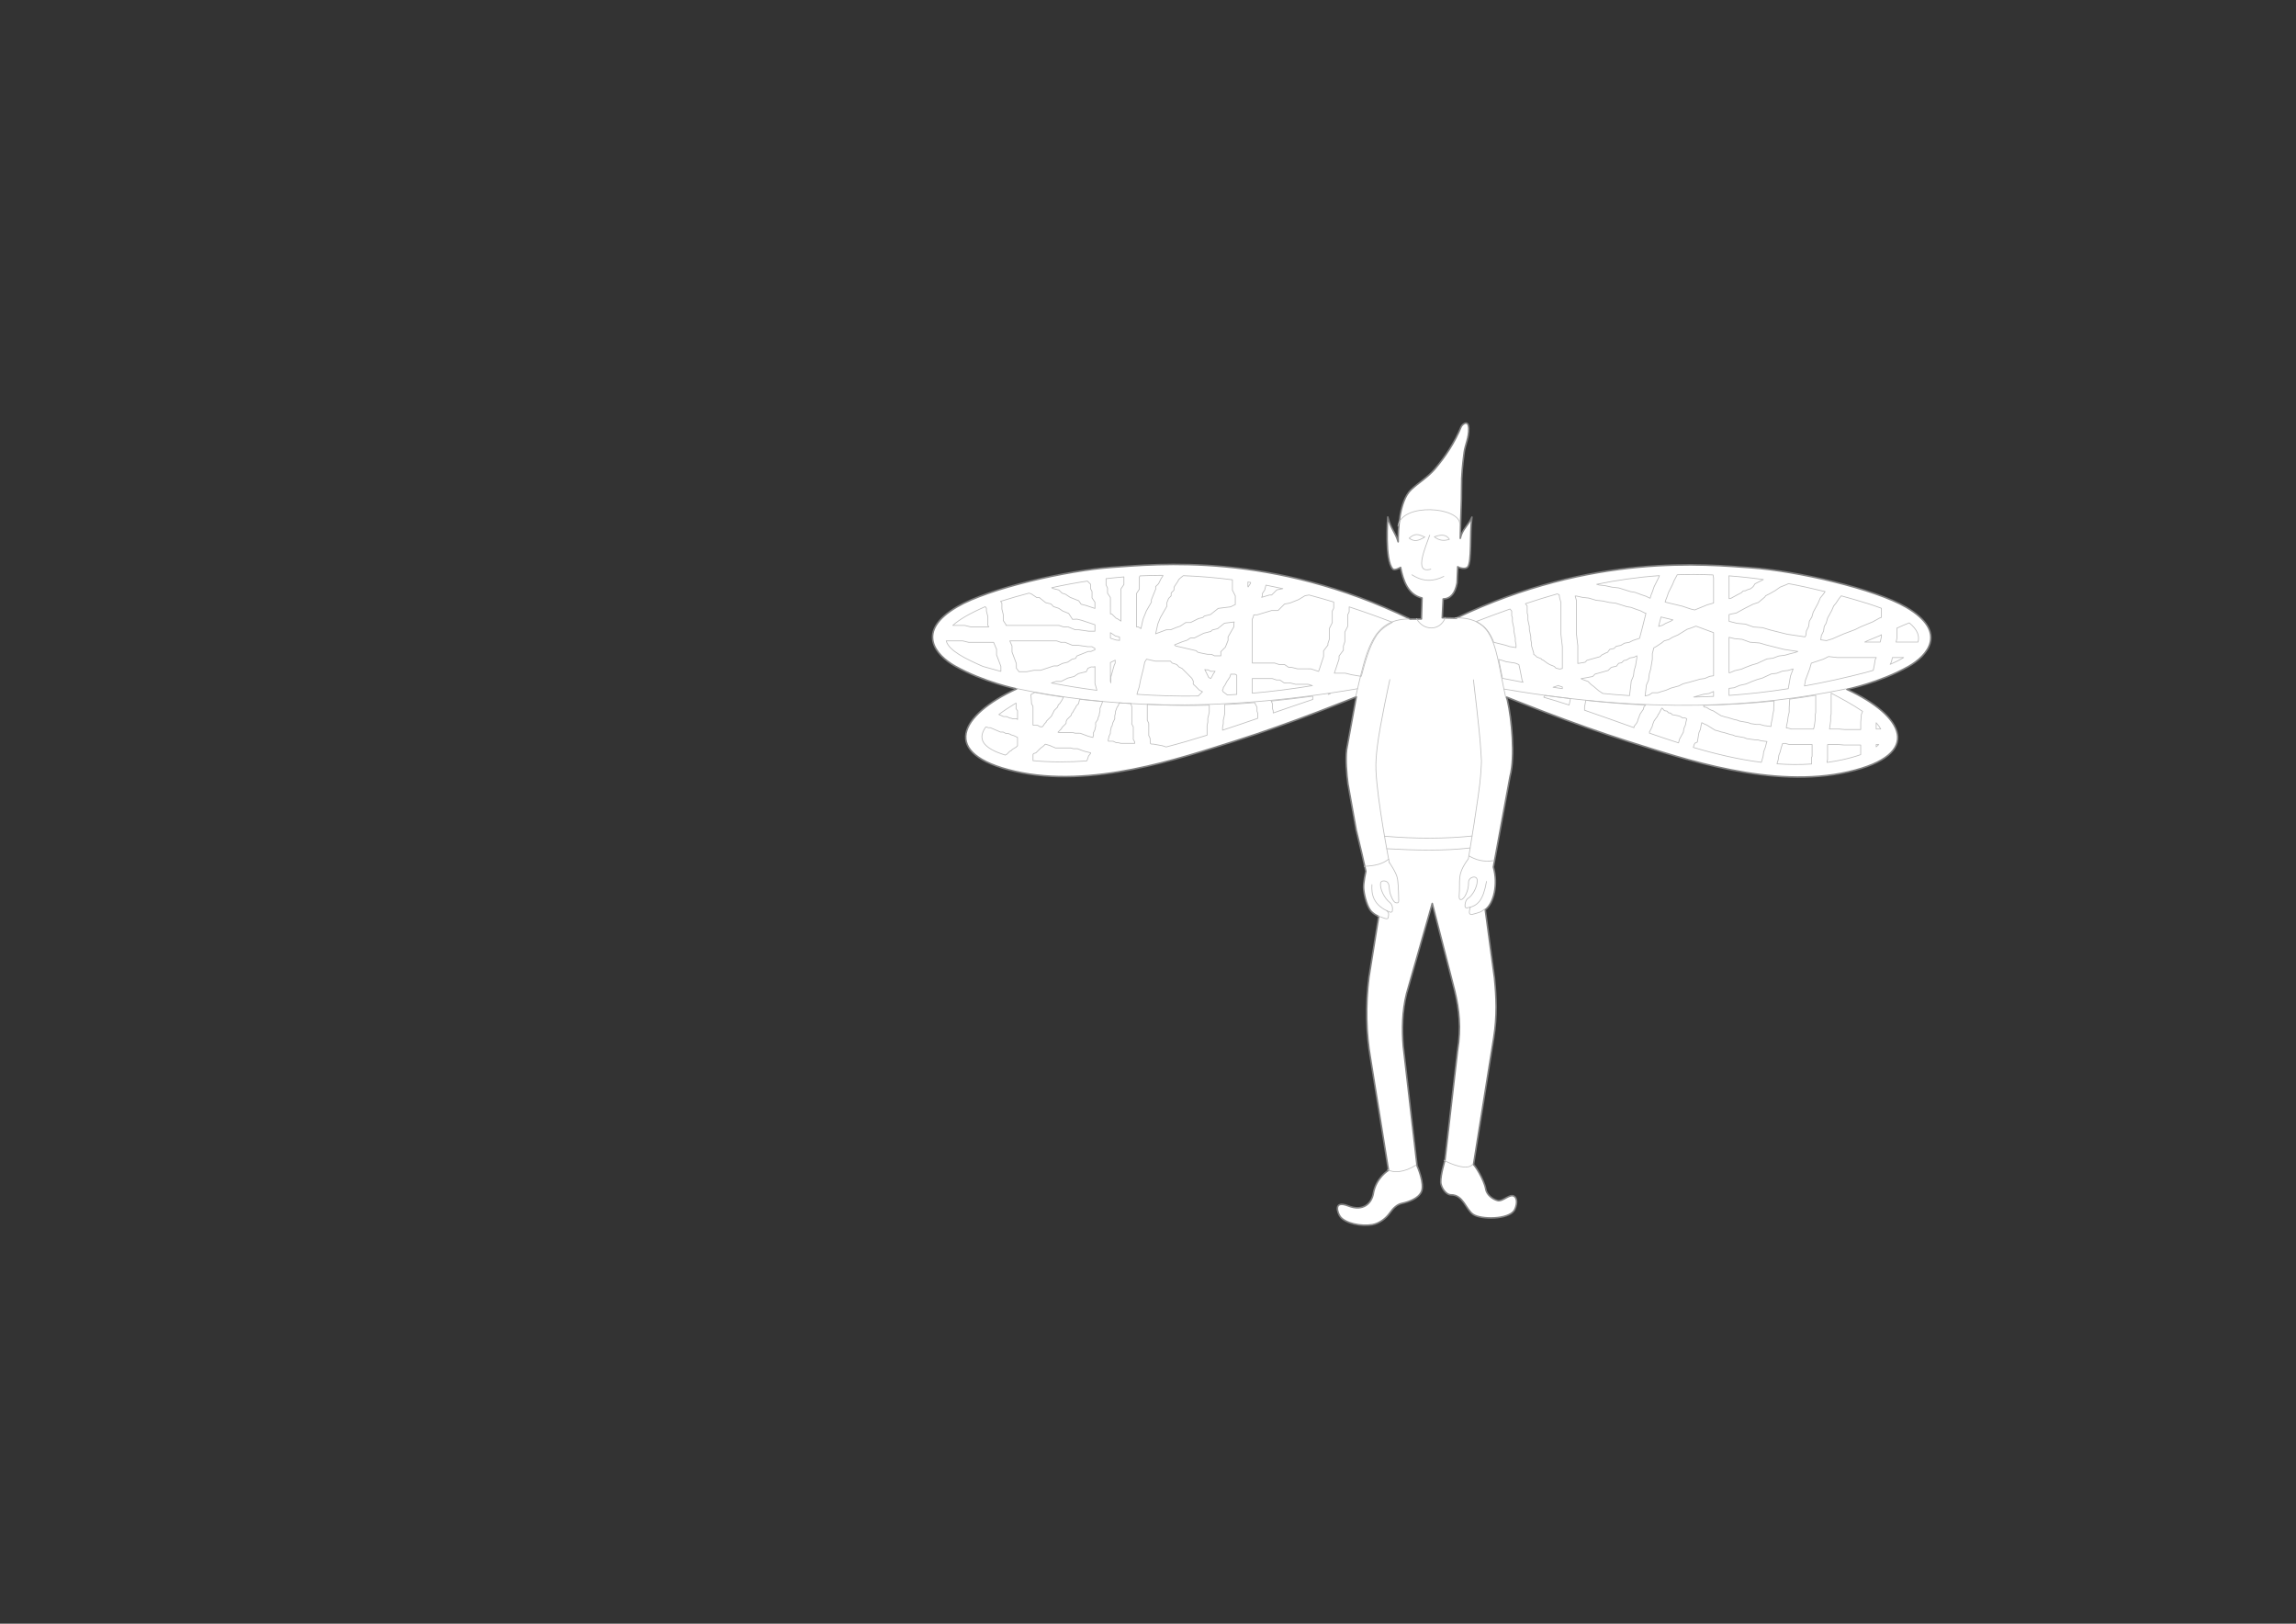 <?xml version="1.0" encoding="UTF-8" standalone="no"?>
<!-- Created with Inkscape (http://www.inkscape.org/) -->

<svg
   xmlns:dc="http://purl.org/dc/elements/1.1/"
   xmlns:cc="http://creativecommons.org/ns#"
   xmlns:rdf="http://www.w3.org/1999/02/22-rdf-syntax-ns#"
   xmlns:svg="http://www.w3.org/2000/svg"
   xmlns="http://www.w3.org/2000/svg"
   xmlns:sodipodi="http://sodipodi.sourceforge.net/DTD/sodipodi-0.dtd"
   xmlns:inkscape="http://www.inkscape.org/namespaces/inkscape"
   width="297mm"
   height="210mm"
   id="svg2"
   version="1.1"
   inkscape:version="0.92.3 (2405546, 2018-03-11)"
   sodipodi:docname="WaterElf-undecorated.svg"
   viewBox="0 0 1052.362 744.094"
   inkscape:export-filename="/home/christian/SportsCar.svg.png"
   inkscape:export-xdpi="138.06"
   inkscape:export-ydpi="138.06">
  <rect x="0" y="0" width="1052.362" height="744.094" fill="#333333" stroke="none"/>
  <defs
     id="defs4">
    <inkscape:path-effect
       effect="bspline"
       id="path-effect3088"
       is_visible="true"
       weight="33.333"
       steps="2"
       helper_size="0"
       apply_no_weight="true"
       apply_with_weight="true"
       only_selected="false" />
    <inkscape:path-effect
       effect="simplify"
       id="path-effect3086"
       is_visible="true"
       steps="1"
       threshold="0"
       smooth_angles="360"
       helper_size="0"
       simplify_individual_paths="false"
       simplify_just_coalesce="false"
       simplifyindividualpaths="false"
       simplifyJustCoalesce="false" />
    <inkscape:path-effect
       effect="bspline"
       id="path-effect3077"
       is_visible="true"
       weight="33.333"
       steps="2"
       helper_size="0"
       apply_no_weight="true"
       apply_with_weight="true"
       only_selected="false" />
    <inkscape:path-effect
       effect="simplify"
       id="path-effect3075"
       is_visible="true"
       steps="1"
       threshold="0"
       smooth_angles="360"
       helper_size="0"
       simplify_individual_paths="false"
       simplify_just_coalesce="false"
       simplifyindividualpaths="false"
       simplifyJustCoalesce="false" />
    <inkscape:path-effect
       effect="bspline"
       id="path-effect3060"
       is_visible="true"
       weight="33.333"
       steps="2"
       helper_size="0"
       apply_no_weight="true"
       apply_with_weight="true"
       only_selected="false" />
    <inkscape:path-effect
       effect="simplify"
       id="path-effect3058"
       is_visible="true"
       steps="1"
       threshold="0"
       smooth_angles="360"
       helper_size="0"
       simplify_individual_paths="false"
       simplify_just_coalesce="false"
       simplifyindividualpaths="false"
       simplifyJustCoalesce="false" />
    <inkscape:path-effect
       effect="bspline"
       id="path-effect3046"
       is_visible="true"
       weight="33.333"
       steps="2"
       helper_size="0"
       apply_no_weight="true"
       apply_with_weight="true"
       only_selected="false" />
    <inkscape:path-effect
       effect="simplify"
       id="path-effect3044"
       is_visible="true"
       steps="1"
       threshold="0"
       smooth_angles="360"
       helper_size="0"
       simplify_individual_paths="false"
       simplify_just_coalesce="false"
       simplifyindividualpaths="false"
       simplifyJustCoalesce="false" />
    <inkscape:path-effect
       effect="bspline"
       id="path-effect3040"
       is_visible="true"
       weight="33.333"
       steps="2"
       helper_size="0"
       apply_no_weight="true"
       apply_with_weight="true"
       only_selected="false" />
    <inkscape:path-effect
       effect="simplify"
       id="path-effect3038"
       is_visible="true"
       steps="1"
       threshold="0"
       smooth_angles="360"
       helper_size="0"
       simplify_individual_paths="false"
       simplify_just_coalesce="false"
       simplifyindividualpaths="false"
       simplifyJustCoalesce="false" />
    <inkscape:path-effect
       effect="bspline"
       id="path-effect3034"
       is_visible="true"
       weight="33.333"
       steps="2"
       helper_size="0"
       apply_no_weight="true"
       apply_with_weight="true"
       only_selected="false" />
    <inkscape:path-effect
       effect="spiro"
       id="path-effect3030"
       is_visible="true" />
    <inkscape:path-effect
       effect="roughen"
       id="path-effect2964"
       is_visible="true"
       method="segments"
       max_segment_size="10"
       segments="2"
       displace_x="2;1"
       displace_y="2;1"
       global_randomize="0;1"
       handles="along"
       shift_nodes="true"
       fixed_displacement="false"
       spray_tool_friendly="false" />
    <inkscape:path-effect
       effect="powerstroke"
       id="path-effect2911"
       is_visible="true"
       offset_points="0,0.469"
       sort_points="true"
       interpolator_type="CubicBezierJohan"
       interpolator_beta="0.2"
       start_linecap_type="zerowidth"
       linejoin_type="extrp_arc"
       miter_limit="4"
       end_linecap_type="zerowidth" />
    <inkscape:path-effect
       effect="roughen"
       id="path-effect2907"
       is_visible="true"
       method="segments"
       max_segment_size="10"
       segments="2"
       displace_x="10;1"
       displace_y="10;1"
       global_randomize="1;1"
       handles="along"
       shift_nodes="true"
       fixed_displacement="false"
       spray_tool_friendly="false" />
    <inkscape:path-effect
       effect="powerstroke"
       id="path-effect2905"
       is_visible="true"
       offset_points="0,0.469"
       sort_points="true"
       interpolator_type="CubicBezierJohan"
       interpolator_beta="0.2"
       start_linecap_type="zerowidth"
       linejoin_type="extrp_arc"
       miter_limit="4"
       end_linecap_type="zerowidth" />
  </defs>
  <sodipodi:namedview
     id="base"
     pagecolor="#ffffff"
     bordercolor="#666666"
     borderopacity="1.0"
     inkscape:pageopacity="0.0"
     inkscape:pageshadow="2"
     inkscape:zoom="1.4142136"
     inkscape:cx="657.84602"
     inkscape:cy="467.53858"
     inkscape:document-units="mm"
     inkscape:current-layer="layer4"
     showgrid="false"
     units="mm"
     inkscape:window-width="1920"
     inkscape:window-height="1015"
     inkscape:window-x="0"
     inkscape:window-y="0"
     inkscape:window-maximized="1"
     inkscape:snap-global="false" />
  <g
     inkscape:label="Mask"
     inkscape:groupmode="layer"
     id="Mask"
     style="display:inline;opacity:1"
     transform="translate(0,-308.268)">
    <path
       style="display:inline;opacity:1;fill:#ffffff;fill-opacity:1;stroke:#808080;stroke-width:0.756;stroke-linecap:round;stroke-linejoin:round;stroke-miterlimit:4;stroke-dasharray:none;stroke-opacity:1"
       d="m 716.279,206.715 c -0.926,0.034 -2.015,1.116 -2.285,1.768 -3.179,7.675 -7.677,14.576 -12.984,20.785 -3.283,3.84 -7.762,6.477 -11.447,9.934 -6.009,5.636 -6.371,20.206 -6.371,25.508 -1.347,-4.624 -3.644,-6.429 -5.066,-12.133 0,0 -1.659,21.307 2.488,25.441 0.909,0.906 3.762,-0.816 3.762,-0.816 1.266,6.468 3.664,13.347 10.482,14.957 l -0.295,10.23 -5.486,0.049 C 621.337,269.641 565.384,275.647 543.412,277.16 c -21.972,1.513 -60.256,10.278 -75.66,19.268 -20.663,12.059 -10.482,23.711 -1.061,28.992 14.048,7.874 30.051,11.137 30.051,11.137 -27.742,12.772 -37.87,31.804 -0.707,40.305 37.163,8.501 80.137,-6.253 107.377,-14.807 27.24,-8.553 59.324,-21.609 59.324,-21.609 l -4.725,25.867 c -0.57,4.849 0.017,11.986 0.64,16.559 l 4.063,22.714 2.782,11.607 1.907,8.482 c 0,0 -1.212,5.354 -1.098,8.063 0.114,2.709 1.269,7.875 3.103,10.694 1.374,2.111 4.287,3.319 4.287,3.319 l -4.771,29.698 c -1.753,13.765 -1.352,27.609 0.707,39.244 l 8.838,55.066 c 0,0 -6.117,3.644 -7.424,11.402 -0.769,4.564 -4.819,8.908 -12.219,5.998 -7.589,-2.985 -5.235,3.572 -3.891,5.303 2.54,3.269 10.306,4.827 15.578,3.902 3.429,-0.601 6.658,-2.988 8.662,-5.834 1.69,-2.4 3.518,-4.094 5.834,-4.596 3.235,-0.701 7.985,-2.304 9.545,-5.658 1.814,-3.9 -2.121,-12.727 -2.121,-12.727 l -6.717,-58.16 c -0.708,-8.461 -0.532,-17.484 1.592,-25.986 l 12.551,-44.018 10.959,42.604 c 2.223,9.2 3.194,18.363 1.414,29.168 l -6.186,53.74 c 0,0 -2.181,7.075 -2.039,10.705 0.09,2.306 2.346,6.131 4.982,6.141 6.099,0.022 7.169,7.069 10.908,9.596 3.739,2.526 17.207,2.614 20.088,-2.047 1.01,-1.83 1.82,-5.307 0.078,-6.709 -2.235,-1.799 -5.621,2.704 -8.385,1.936 -2.529,-0.704 -5.212,-2.891 -5.658,-5.479 -0.846,-4.901 -5.696,-12.246 -6.01,-12.021 l 9.898,-62.049 c 1.735,-10.733 1.256,-20.083 0.354,-29.168 l -4.507,-33.367 c 4.117,-2.943 6.41,-12.376 3.977,-20.814 l 8.132,-44.284 c 2.547,-9.421 0.885,-27.966 -1.293,-37.33 l -0.475,-1.396 0.354,0.066 c 0,0 32.085,13.056 59.324,21.609 27.24,8.553 70.214,23.307 107.377,14.807 37.163,-8.501 27.035,-27.532 -0.707,-40.305 0,0 16.003,-3.262 30.051,-11.137 9.421,-5.281 19.602,-16.933 -1.061,-28.992 -15.404,-8.99 -53.688,-17.757 -75.66,-19.27 -21.817,-1.502 -77.145,-7.412 -144.242,24.613 l -6.783,-0.176 0.438,-9.188 c 3.715,-0.118 5.925,-2.87 6.812,-7.938 l 0.312,-7.812 c 0.8,0.599 3.755,1.379 4.826,0.178 2.147,-2.407 0.966,-15.99 2.111,-24.428 -1.896,4.249 -4.729,5.938 -5.688,10.375 0.06,-7.286 0.687,-18.012 0.625,-25.062 -0.049,-5.619 0.52,-11.24 1.25,-16.812 0.524,-4.004 2.394,-7.158 2.244,-11.906 -0.061,-1.937 -0.682,-2.544 -1.402,-2.518 z"
       id="path967"
       inkscape:connector-curvature="0"
       sodipodi:nodetypes="ccsscccccccssscssccccccssccccsscsssccccccccccccssccccccccccsscscsccccccccccscc"
       transform="matrix(0.938,0,0,0.938,0,308.268)" />
  </g>
  <g
     inkscape:groupmode="layer"
     id="layer1"
     inkscape:label="Overlay"
     style="display:inline;opacity:1"
     transform="translate(0,-308.268)">
    <path
       style="fill:none;stroke:#c0c0c0;stroke-width:0.354;stroke-linecap:round;stroke-linejoin:round;stroke-miterlimit:4;stroke-dasharray:none;stroke-opacity:1"
       d="m 631.663,728.07 3.123,1.094 c 0.505,0.092 1.218,0.363 1.424,-0.224 0.614,-2.551 0.003,-2.508 -0.6,-3.408"
       id="path1338"
       inkscape:connector-curvature="0"
       sodipodi:nodetypes="cccc" />
    <path
       style="fill:none;stroke:#c0c0c0;stroke-width:0.354;stroke-linecap:round;stroke-linejoin:round;stroke-miterlimit:4;stroke-dasharray:none;stroke-opacity:1"
       d="m 636.803,703.552 c 0,0 3.319,4.641 3.748,7.533 0.507,3.419 0.547,10.153 0.547,10.153 -0.074,0.69 -0.457,1.023 -1.518,0.65 -1.065,-0.374 -2.28,-3.462 -2.567,-4.81 -0.349,-1.635 -0.027,-3.978 -1.487,-4.798 -0.822,-0.462 -2.549,-0.546 -2.744,0.692 -0.423,2.681 1.814,6.984 4.221,8.9 1.171,0.892 1.434,2.577 1.153,4.009 -0.129,0.516 -0.859,0.434 -1.013,0.395 -7.874,-3.054 -8.596,-8.328 -8.324,-12.599"
       id="path1340"
       inkscape:connector-curvature="0"
       sodipodi:nodetypes="cscssascccc" />
    <path
       transform="translate(0,1.5793938e-6)"
       style="display:inline;opacity:1;fill:none;stroke:#c0c0c0;stroke-width:0.354;stroke-linecap:round;stroke-linejoin:round;stroke-miterlimit:4;stroke-dasharray:none;stroke-opacity:1"
       d="m 645.703,591.933 c -17.153,0.115 -19.496,15.283 -24.316,35.566"
       id="path1264"
       inkscape:connector-curvature="0"
       sodipodi:nodetypes="cc" />
    <path
       transform="translate(0,1.5793938e-6)"
       style="display:inline;opacity:1;fill:none;stroke:#c0c0c0;stroke-width:0.354;stroke-linecap:round;stroke-linejoin:round;stroke-miterlimit:4;stroke-dasharray:none;stroke-opacity:1"
       d="m 667.002,591.391 c 18.912,-0.255 18.14,14.316 23.086,36.196"
       id="path1266"
       inkscape:connector-curvature="0"
       sodipodi:nodetypes="cc" />
    <path
       transform="translate(0,1.5793938e-6)"
       style="display:inline;opacity:1;fill:none;stroke:#c0c0c0;stroke-width:0.354;stroke-linecap:round;stroke-linejoin:round;stroke-miterlimit:4;stroke-dasharray:none;stroke-opacity:1"
       d="m 465.762,623.767 c 39.789,8.29 88.656,11.643 156.444,0.126"
       id="path1268"
       inkscape:connector-curvature="0"
       sodipodi:nodetypes="cc" />
    <path
       transform="translate(0,1.5793938e-6)"
       style="display:inline;opacity:1;fill:none;stroke:#c0c0c0;stroke-width:0.354;stroke-linecap:round;stroke-linejoin:round;stroke-miterlimit:4;stroke-dasharray:none;stroke-opacity:1"
       d="m 845.98,623.979 c -39.789,8.29 -88.832,11.581 -156.62,0.063"
       id="path1268-0"
       inkscape:connector-curvature="0"
       sodipodi:nodetypes="cc" />
    <path
       transform="translate(0,308.268)"
       style="display:inline;opacity:0.99;fill:none;stroke:#c0c0c0;stroke-width:0.354;stroke-linecap:round;stroke-linejoin:round;stroke-miterlimit:4;stroke-dasharray:none;stroke-opacity:1"
       d="m 640.737,241.138 c 1.787,-11.011 28.576,-8.843 28.344,-0.867"
       id="path1293"
       inkscape:connector-curvature="0"
       sodipodi:nodetypes="cc" />
    <path
       transform="translate(0,1.5793938e-6)"
       style="display:inline;opacity:1;fill:none;stroke:#c0c0c0;stroke-width:0.354;stroke-linecap:round;stroke-linejoin:round;stroke-miterlimit:4;stroke-dasharray:none;stroke-opacity:1"
       d="m 649.102,842.128 c -5.516,3.603 -10.674,3.747 -13.125,2.08"
       id="path1297"
       inkscape:connector-curvature="0"
       sodipodi:nodetypes="cc" />
    <path
       transform="translate(0,1.5793938e-6)"
       style="display:inline;opacity:1;fill:none;stroke:#c0c0c0;stroke-width:0.354;stroke-linecap:round;stroke-linejoin:round;stroke-miterlimit:4;stroke-dasharray:none;stroke-opacity:1"
       d="m 661.918,839.982 c 2.541,1.557 10.799,5.02 13.134,1.782"
       id="path1299"
       inkscape:connector-curvature="0"
       sodipodi:nodetypes="cc" />
    <path
       transform="translate(0,308.268)"
       style="display:inline;opacity:0.99;fill:none;stroke:#c0c0c0;stroke-width:0.354;stroke-linecap:round;stroke-linejoin:round;stroke-miterlimit:4;stroke-dasharray:none;stroke-opacity:1"
       d="m 637.031,311.438 c 0,0 -4.484,20.289 -5.742,30.586 -0.443,3.626 -0.788,7.291 -0.631,10.941 0.615,14.261 6.139,42.38 6.139,42.38"
       id="path1346"
       inkscape:connector-curvature="0"
       sodipodi:nodetypes="caac" />
    <path
       transform="translate(0,308.268)"
       style="display:inline;opacity:0.99;fill:none;stroke:#c0c0c0;stroke-width:0.354;stroke-linecap:round;stroke-linejoin:round;stroke-miterlimit:4;stroke-dasharray:none;stroke-opacity:1"
       d="m 675.342,311.544 c 0,0 2.932,24.205 3.315,31.488 0.382,7.283 0.579,3.523 0,12.098 -0.579,8.575 -5.635,38.408 -5.635,38.408 -5.464,7.512 -3.594,9.419 -4.224,17.027 0.04,0.543 -0.189,1.913 1.082,1.645 1.339,-0.283 3.369,-4.203 3.222,-7.799 -0.105,-2.566 4.094,-3.699 4,-0.696 -0.098,3.129 -2.283,6.736 -4.163,7.929 -1.204,0.764 -1.504,2.618 -1.462,3.618 0.042,1 1.048,0.773 1.048,0.773 4.873,-0.833 7.26,-3.425 8.821,-12.095"
       id="path1348"
       inkscape:connector-curvature="0"
       sodipodi:nodetypes="czzccssssscc" />
    <path
       transform="translate(0,308.268)"
       style="display:inline;opacity:1;fill:none;stroke:#c0c0c0;stroke-width:0.354;stroke-linecap:round;stroke-linejoin:round;stroke-miterlimit:4;stroke-dasharray:none;stroke-opacity:1"
       d="m 680.412,416.523 c -1.247,1.468 -2.799,1.748 -5.674,2.536 -0.542,0.161 -1.207,-0.137 -1.273,-0.74 -0.07,-0.641 0.312,-2.304 0.505,-2.667"
       id="path1419"
       inkscape:connector-curvature="0"
       sodipodi:nodetypes="ccsc" />
  </g>
  <g
     inkscape:groupmode="layer"
     id="layer4"
     inkscape:label="Detailed"
     style="display:inline">
    <path
       style="display:inline;opacity:0.99;fill:none;stroke:#c0c0c0;stroke-width:0.354;stroke-linecap:round;stroke-linejoin:round;stroke-miterlimit:4;stroke-dasharray:none;stroke-opacity:1"
       d="m 645.852,246.645 c 2.949,-2.57 4.306,-1.704 7.193,-0.546 -3.221,1.915 -4.708,2.193 -7.193,0.546 z"
       id="path1285"
       inkscape:connector-curvature="0"
       sodipodi:nodetypes="ccc" />
    <path
       style="display:inline;opacity:0.99;fill:none;stroke:#c0c0c0;stroke-width:0.354;stroke-linecap:round;stroke-linejoin:round;stroke-miterlimit:4;stroke-dasharray:none;stroke-opacity:1"
       d="m 647.168,263.4 c 5.226,3.412 10.019,3.066 14.584,0.746"
       id="path1287"
       inkscape:connector-curvature="0"
       sodipodi:nodetypes="cc" />
    <path
       style="display:inline;opacity:0.99;fill:none;stroke:#c0c0c0;stroke-width:0.354;stroke-linecap:round;stroke-linejoin:round;stroke-miterlimit:4;stroke-dasharray:none;stroke-opacity:1"
       d="m 655.289,245.253 c -1.494,4.651 -7.753,18.051 0.497,15.578"
       id="path1289"
       inkscape:connector-curvature="0"
       sodipodi:nodetypes="cc" />
    <path
       style="display:inline;opacity:0.99;fill:none;stroke:#c0c0c0;stroke-width:0.354;stroke-linecap:round;stroke-linejoin:round;stroke-miterlimit:4;stroke-dasharray:none;stroke-opacity:1"
       d="m 657.444,245.999 c 3.614,-1.377 5.693,-0.774 6.878,1.16 -2.32,0.768 -4.558,0.715 -6.878,-1.16 z"
       id="path1291"
       inkscape:connector-curvature="0"
       sodipodi:nodetypes="ccc" />
    <path
       style="fill:none;stroke:#c0c0c0;stroke-width:0.354;stroke-linecap:round;stroke-linejoin:round;stroke-miterlimit:4;stroke-dasharray:none;stroke-opacity:1"
       d="m 649.277,283.489 c 3.067,5.695 10.74,5.847 13.125,-0.352"
       id="path2870"
       inkscape:connector-curvature="0"
       sodipodi:nodetypes="cc" />
    <path
       style="fill:none;stroke:#c0c0c0;stroke-width:0.354;stroke-linecap:round;stroke-linejoin:round;stroke-miterlimit:4;stroke-dasharray:none;stroke-opacity:1"
       d="m 625.251,397.018 c 5.264,-0.29 8.183,-0.993 11.228,-3.273"
       id="path2872"
       inkscape:connector-curvature="0"
       sodipodi:nodetypes="cc" />
    <path
       style="fill:none;stroke:#c0c0c0;stroke-width:0.354;stroke-linecap:round;stroke-linejoin:round;stroke-miterlimit:4;stroke-dasharray:none;stroke-opacity:1"
       d="m 673.301,392.239 c 3.02,1.722 6.429,2.926 11.309,2.168"
       id="path2874"
       inkscape:connector-curvature="0"
       sodipodi:nodetypes="cc" />
    <path
       style="display:inline;opacity:1;fill:none;stroke:#c0c0c0;stroke-width:0.378;stroke-linecap:round;stroke-linejoin:round;stroke-miterlimit:4;stroke-dasharray:none;stroke-opacity:1"
       d="m 568.236,281.076 c -3.705,0.011 -7.434,0.09 -11.199,0.27 -0.097,0.197 -0.201,0.398 -0.301,0.598 -9.7e-4,0.199 0.004,0.393 0,0.594 l 0.002,-0.127 c 0.01,0.698 0.009,1.407 0,2.121 v 0.104 c 0.009,0.699 0.01,1.406 0,2.121 l -0.018,1.111 -0.611,0.924 c -0.257,0.388 -0.525,0.786 -0.787,1.18 -9.4e-4,0.084 10e-4,0.166 0,0.25 v 0.096 c 0.01,1.847 0.01,3.703 0,5.568 v 0.031 c 0.01,2.799 0.01,5.609 0,8.428 v 0.053 c 0.006,0.617 0.002,1.244 0,1.869 l 0.902,0.018 0.898,0.578 c 0.132,0.085 0.258,0.174 0.389,0.26 0.317,-1.42 0.639,-2.841 0.947,-4.252 l 0.068,-0.314 0.119,-0.299 c 0.477,-1.178 0.945,-2.346 1.402,-3.504 l 0.102,-0.254 0.135,-0.24 c 0.784,-1.366 1.559,-2.72 2.33,-4.072 -0.001,-0.109 0.002,-0.225 0,-0.332 l -0.018,-0.775 0.293,-0.719 c 0.477,-1.178 0.943,-2.35 1.4,-3.508 l 0.289,-0.729 0.15,-0.152 -0.027,-1.383 1.408,-1.408 v -0.016 l 0.451,-0.885 c 0.236,-0.463 0.462,-0.914 0.678,-1.355 l 0.113,-0.232 0.145,-0.215 c 0.256,-0.381 0.5,-0.752 0.75,-1.127 z m 9.969,0.172 c -0.505,0.404 -1.005,0.803 -1.514,1.211 -0.293,0.293 -0.594,0.592 -0.895,0.893 l -0.012,0.314 -0.584,0.883 c -0.421,0.636 -0.854,1.285 -1.291,1.938 -0.067,0.136 -0.14,0.276 -0.209,0.414 l -0.053,1.432 -1.359,1.355 -0.027,1.443 -1.076,1.076 -0.156,0.156 c -0.283,0.712 -0.57,1.426 -0.859,2.145 -1.7e-4,0.253 0.005,0.503 0,0.76 l -0.018,0.957 -0.475,0.834 c -0.891,1.567 -1.794,3.145 -2.703,4.73 -0.394,0.995 -0.793,1.997 -1.201,3.006 -0.352,1.609 -0.714,3.229 -1.078,4.85 1.546,-0.583 3.09,-1.165 4.623,-1.734 l 0.613,-0.227 0.654,-0.008 c 0.486,-0.006 0.961,-0.002 1.439,0 0.964,-0.389 1.927,-0.775 2.879,-1.15 l 0.08,-0.033 0.082,-0.027 c 0.562,-0.192 1.113,-0.374 1.664,-0.555 0.577,-0.386 1.152,-0.771 1.717,-1.145 l 0.928,-0.611 1.107,-0.016 c 0.432,-0.005 0.855,-8.8e-4 1.281,0 0.2,-0.1 0.406,-0.204 0.604,-0.301 0.962,-0.486 1.913,-0.961 2.855,-1.428 l 0.352,-0.176 0.379,-0.098 c 0.62,-0.16 1.23,-0.307 1.842,-0.459 l 0.697,-0.697 0.998,-0.258 c 0.692,-0.178 1.372,-0.345 2.055,-0.514 0.97,-0.777 1.938,-1.551 2.895,-2.314 l 0.824,-0.66 1.049,-0.135 c 1.686,-0.218 3.361,-0.426 5.031,-0.629 0.759,-0.382 1.517,-0.763 2.264,-1.133 l 0.078,-0.037 -0.065,-0.182 0.004,-0.66 c 0.007,-1.116 0.004,-2.223 0,-3.326 -0.328,-0.666 -0.656,-1.331 -0.994,-1.986 l -0.439,-0.854 0.021,-0.955 c 0.009,-0.432 0.009,-0.854 0,-1.262 l -0.002,-0.051 v -0.053 c 0.006,-0.914 0.002,-1.816 0,-2.721 -7.875,-1.023 -15.871,-1.706 -24.006,-2.004 z m -29.025,0.607 c -2.886,0.228 -5.793,0.515 -8.717,0.848 l 0.01,1.135 c 0.006,0.652 0.002,1.315 0,1.977 0.116,0.234 0.238,0.462 0.35,0.699 l 0.352,0.744 0.008,0.824 c 0.005,0.57 10e-4,1.148 0,1.725 0.271,0.406 0.548,0.807 0.812,1.219 l 0.576,0.896 0.023,1.07 c 0.01,0.473 0.009,0.953 0,1.439 v 0.127 c 0.009,0.691 0.01,1.39 0,2.098 l 0.002,-0.066 c 0.004,1.104 -2.8e-4,2.216 0,3.324 l 0.6,0.014 1.062,1.02 c 0.353,0.339 0.698,0.688 1.041,1.037 0.318,0.157 0.638,0.311 0.949,0.477 l 0.137,0.074 0.133,0.084 c 0.421,0.271 0.833,0.552 1.248,0.83 0.006,-2.52 0.009,-5.035 0,-7.539 v -0.018 -0.014 c 0.01,-1.883 0.01,-3.756 0,-5.619 v -0.047 -0.049 c 0.009,-0.432 0.009,-0.85 0,-1.258 l -0.025,-1.193 0.666,-0.992 c 0.263,-0.392 0.516,-0.774 0.773,-1.16 -3.5e-4,-0.308 0.004,-0.622 0,-0.926 l -0.002,-0.049 0.002,-0.053 c 0.01,-0.684 0.01,-1.358 0,-2.02 l -0.002,-0.062 0.002,-0.064 c 0.004,-0.182 -5.7e-4,-0.353 0,-0.531 z m -17.836,2.031 c -5.731,0.86 -11.543,1.946 -17.428,3.232 0.151,0.122 0.304,0.241 0.455,0.363 0.694,0.17 1.388,0.337 2.072,0.518 l 0.945,0.25 0.707,0.678 c 0.286,0.274 0.56,0.557 0.84,0.838 0.447,0.147 0.896,0.292 1.336,0.447 l 0.418,0.145 0.373,0.24 c 0.621,0.4 1.228,0.812 1.836,1.227 1.078,0.421 2.151,0.848 3.213,1.285 l 1.035,0.428 0.637,0.918 c 0.169,0.245 0.331,0.499 0.498,0.746 0.773,0.187 1.542,0.378 2.303,0.578 l 0.104,0.027 0.1,0.031 c 1.424,0.461 2.839,0.933 4.244,1.414 10e-4,0 0.003,10e-4 0.004,0.002 -7.1e-4,-0.21 8.6e-4,-0.423 0,-0.633 v -0.033 -0.033 c 0.01,-0.684 0.01,-1.358 0,-2.02 v -0.065 l 0.002,-0.062 c 10e-4,-0.066 -9.2e-4,-0.128 0,-0.193 -0.248,-0.373 -0.492,-0.752 -0.746,-1.119 l -0.682,-0.988 0.012,-1.197 c 0.006,-0.642 0.002,-1.273 0,-1.904 -0.088,-0.174 -0.173,-0.355 -0.264,-0.525 l -0.453,-0.85 0.01,-0.965 c 0.004,-0.413 -4.6e-4,-0.814 0,-1.223 -0.326,-0.326 -0.646,-0.655 -0.977,-0.977 z m 78.428,0.457 c -8.1e-4,0.561 0.004,1.116 0,1.68 l -0.002,-0.105 c 0.004,0.196 -9.6e-4,0.399 0,0.598 0.042,0.083 0.083,0.167 0.125,0.25 l 0.029,-0.045 c 0.356,-0.53 0.7,-1.05 1.045,-1.568 0.051,-0.201 0.1,-0.397 0.15,-0.598 -0.448,-0.073 -0.899,-0.14 -1.348,-0.211 z m 8.809,1.529 c -0.145,0.59 -0.291,1.179 -0.445,1.777 l -0.158,0.611 -0.35,0.529 c -0.257,0.388 -0.524,0.787 -0.787,1.182 -10e-4,0.115 0.002,0.227 0,0.344 l -0.018,0.844 -0.336,0.684 c 1.093,-0.328 2.189,-0.659 3.277,-0.982 l 0.5,-0.15 0.525,-0.008 c 0.204,-0.003 0.403,10e-4 0.605,0 l 2.521,-2.52 1.109,-0.23 c 0.616,-0.127 1.224,-0.244 1.834,-0.365 -2.747,-0.606 -5.504,-1.185 -8.279,-1.715 z m -115.746,3.9 c -4.588,1.201 -9.225,2.535 -13.912,4.012 l 0.623,0.854 0.018,1.207 c 0.007,0.563 0.004,1.137 0,1.711 0.207,0.801 0.411,1.605 0.604,2.42 l 0.098,0.41 0.006,0.422 c 0.009,0.802 0.005,1.616 0,2.432 0.272,0.406 0.547,0.807 0.812,1.219 l 0.439,0.682 0.062,0.414 c 0.455,-0.006 0.905,-0.01 1.348,0 0.477,-0.007 0.95,-0.01 1.414,0 2.581,-0.01 5.153,-0.01 7.715,0 2.838,-0.01 5.664,-0.01 8.482,0 1.194,-0.01 2.38,-0.01 3.555,0 0.954,-0.01 1.9,-0.01 2.836,0 l 0.561,0.004 0.535,0.168 c 0.54,0.17 1.069,0.352 1.6,0.533 0.523,-0.003 1.046,-0.007 1.561,0 l 0.682,0.012 0.635,0.246 c 0.973,0.378 1.934,0.767 2.895,1.158 0.484,-0.002 0.969,-0.006 1.445,0 l 0.23,0.002 0.229,0.031 c 1.579,0.215 3.146,0.439 4.707,0.672 0.873,-0.007 1.744,-0.009 2.602,0 l 0.422,0.006 c -8e-4,-1.054 10e-4,-2.112 0,-3.166 -0.777,-0.26 -1.552,-0.523 -2.336,-0.777 l -0.029,-0.01 -0.031,-0.012 c -1.353,-0.464 -2.714,-0.916 -4.086,-1.361 -0.738,-0.194 -1.487,-0.378 -2.238,-0.559 -0.029,6.9e-4 -0.048,-10e-4 -0.078,0 l -2.16,0.086 -1.168,-1.816 c -0.238,-0.369 -0.485,-0.728 -0.729,-1.092 -0.8,-0.324 -1.598,-0.65 -2.408,-0.965 l -0.416,-0.16 -0.365,-0.254 c -0.541,-0.373 -1.093,-0.739 -1.646,-1.1 -0.523,-0.18 -1.048,-0.357 -1.584,-0.525 l -0.922,-0.293 -0.672,-0.697 c -0.202,-0.21 -0.411,-0.413 -0.617,-0.619 -0.587,-0.149 -1.172,-0.3 -1.768,-0.441 l -0.844,-0.199 -0.674,-0.549 c -0.818,-0.667 -1.647,-1.322 -2.475,-1.979 -0.004,7e-5 -0.007,-1e-4 -0.012,0 l -1.219,0.023 -1.004,-0.693 c -0.542,-0.374 -1.095,-0.738 -1.65,-1.1 -0.355,-0.12 -0.715,-0.236 -1.07,-0.355 z m 136.844,0.924 c -0.651,0.108 -1.299,0.215 -1.953,0.326 -0.965,0.577 -1.933,1.157 -2.912,1.748 l -0.271,0.162 -0.293,0.115 c -1.158,0.457 -2.325,0.925 -3.504,1.402 l -0.342,0.139 -0.361,0.068 c -0.789,0.152 -1.588,0.315 -2.387,0.477 l -3.15,3.15 -1.596,-0.023 c -0.496,-0.006 -1.003,-0.003 -1.512,0 -2.169,0.645 -4.345,1.299 -6.531,1.961 l -0.553,0.166 -0.576,-0.006 c -0.358,-0.003 -0.722,0.001 -1.082,0 -0.06,0.235 -0.115,0.464 -0.176,0.699 l -0.07,0.275 -0.111,0.262 c -0.134,0.314 -0.272,0.633 -0.406,0.947 0.005,2.484 0.007,4.971 0,7.469 v 0.016 c 0.006,4.622 0.001,9.257 0,13.887 0.17,0.001 0.346,-0.002 0.516,0 1.884,-0.01 3.76,-0.01 5.625,0 1.425,-0.01 2.842,-0.01 4.248,0 l 0.568,0.004 0.541,0.17 c 0.54,0.17 1.068,0.354 1.598,0.535 0.523,-0.003 1.046,-0.007 1.561,0 l 1.084,0.014 0.91,0.586 c 0.412,0.265 0.814,0.543 1.221,0.814 0.343,3.5e-4 0.691,-0.004 1.029,0 l 0.414,0.004 0.404,0.096 c 0.815,0.193 1.62,0.398 2.422,0.605 0.574,-0.004 1.148,-0.007 1.711,0 1.18,-0.01 2.352,-0.01 3.514,0 l -0.18,0.004 c 0.34,-0.013 0.678,-0.013 1.016,0.002 l 0.514,0.019 0.49,0.158 c 1.085,0.352 2.158,0.717 3.232,1.08 0.167,-0.495 0.336,-0.991 0.492,-1.475 l 0.006,-0.021 0.01,-0.021 c 0.65,-1.932 1.288,-3.852 1.922,-5.768 0.003,-0.49 0.006,-0.982 0,-1.461 l -0.016,-1.291 0.777,-1.031 c 0.461,-0.613 0.909,-1.216 1.361,-1.82 -4.4e-4,-0.024 4.9e-4,-0.049 0,-0.072 l -0.014,-0.67 0.217,-0.635 c 0.175,-0.511 0.34,-1.01 0.504,-1.51 0.006,-1.445 0.009,-2.883 0,-4.312 l -0.006,-0.912 0.412,-0.814 c 0.343,-0.68 0.675,-1.349 1.008,-2.018 -8.8e-4,-0.147 0.003,-0.3 0,-0.443 l -0.002,-0.065 0.002,-0.065 c 0.01,-0.684 0.01,-1.358 0,-2.02 l -0.002,-0.049 0.002,-0.053 c 0.01,-0.684 0.01,-1.358 0,-2.02 l -0.012,-0.934 0.424,-0.836 c 0.102,-0.201 0.196,-0.391 0.295,-0.588 8.9e-4,-0.393 0.005,-0.792 0,-1.178 v -0.045 -0.045 c 0.006,-0.587 0.002,-1.163 0,-1.742 -3.985,-1.21 -7.996,-2.351 -12.031,-3.42 z m -158.254,5.689 c -7.781,3.393 -12.871,6.425 -15.844,9.168 1.095,-0.007 2.185,-0.009 3.264,0 0.722,-0.009 1.436,-0.01 2.141,0 l 0.416,0.004 0.404,0.096 c 0.815,0.193 1.618,0.398 2.42,0.605 0.345,-0.002 0.691,-0.007 1.029,0 0.938,-0.009 1.869,-0.01 2.789,0 1.724,-0.007 3.437,-0.005 5.148,0 l -0.527,-0.766 0.049,-1.26 c 0.006,-0.151 0.005,-0.282 0,-0.396 l -0.004,-0.1 0.002,-0.102 c 0.007,-0.784 0.005,-1.557 0,-2.326 -0.188,-0.782 -0.382,-1.563 -0.584,-2.33 l -0.131,-0.498 0.008,-0.514 c 0.003,-0.274 -7.4e-4,-0.538 0,-0.809 -0.193,-0.259 -0.388,-0.515 -0.58,-0.773 z m 177.844,0.115 c 0.003,0.519 0.007,1.038 0,1.566 l -0.012,0.85 -0.373,0.76 c -0.103,0.211 -0.215,0.432 -0.322,0.646 8e-4,0.392 0.005,0.781 0,1.178 v 0.102 c 0.009,0.657 0.007,1.323 0,1.994 v 0.129 c 0.009,0.474 0.01,0.951 0,1.438 l -0.018,0.844 -0.375,0.758 c -0.334,0.675 -0.678,1.36 -1.021,2.045 0.005,1.355 0.007,2.71 0,4.078 l -0.002,0.586 -0.182,0.559 c -0.168,0.519 -0.347,1.046 -0.525,1.574 6.5e-4,0.29 0.005,0.577 0,0.871 l -0.023,1.215 -0.727,0.973 c -0.451,0.603 -0.912,1.217 -1.371,1.828 -7.5e-4,0.304 0.004,0.603 0,0.91 l -0.006,0.58 -0.184,0.555 c -0.695,2.104 -1.401,4.218 -2.115,6.342 -6.4e-4,0.002 6.3e-4,0.004 0,0.006 0.693,9.5e-4 1.392,-0.003 2.082,0 0.958,-0.01 1.908,-0.01 2.848,0 l 0.42,0.004 0.412,0.1 c 0.921,0.218 1.832,0.445 2.736,0.682 1.38,0.22 2.753,0.447 4.115,0.686 l 0.027,0.006 0.027,0.006 c 0.092,0.018 0.183,0.037 0.275,0.055 0.086,-0.019 0.17,-0.036 0.256,-0.055 1.853,-6.969 3.626,-13.979 7.424,-19.977 1.801,-2.561 4.479,-4.635 7.779,-6.363 -6.986,-2.684 -14.031,-5.203 -21.146,-7.527 z m -56.16,7.367 -0.201,0.023 c -1.518,0.183 -3.047,0.376 -4.578,0.572 -0.896,0.716 -1.793,1.432 -2.701,2.16 l -0.658,0.527 -0.816,0.197 c -0.588,0.142 -1.188,0.295 -1.785,0.445 l -0.719,0.719 -1.031,0.25 c -0.788,0.191 -1.591,0.39 -2.395,0.596 -0.809,0.401 -1.622,0.808 -2.447,1.225 l -0.023,0.012 -0.021,0.01 c -0.441,0.216 -0.892,0.443 -1.355,0.68 l -0.836,0.426 -0.936,-0.014 c -0.303,-0.004 -0.616,3.4e-4 -0.924,0 -0.386,0.257 -0.766,0.51 -1.158,0.773 l -0.439,0.293 -0.504,0.166 c -0.644,0.208 -1.3,0.426 -1.963,0.652 -1.137,0.449 -2.283,0.906 -3.439,1.375 l -0.25,0.102 c 0.174,0.173 0.346,0.346 0.518,0.521 h 0.002 c 3.034,0.688 6.061,1.388 9.076,2.096 l 0.963,0.225 0.729,0.67 c 0.026,0.024 0.048,0.052 0.074,0.076 0.579,0.143 1.162,0.284 1.734,0.434 1.033,0.197 2.057,0.403 3.076,0.615 0.377,-0.003 0.754,-0.007 1.123,0 l 0.801,0.018 0.725,0.34 c 0.239,0.112 0.468,0.235 0.703,0.352 0.199,9.7e-4 0.403,-0.004 0.6,0 l -0.109,-0.002 c 0.879,-0.007 1.747,-0.003 2.615,0 -0.001,-0.135 0.002,-0.276 0,-0.41 l -0.021,-1.596 1.127,-1.131 c 0.371,-0.371 0.732,-0.73 1.098,-1.096 l 0.195,-0.479 c 0.387,-0.956 0.763,-1.901 1.137,-2.844 -1.3e-4,-0.203 0.004,-0.411 0,-0.607 l -0.021,-1.051 0.523,-0.91 c 0.784,-1.366 1.558,-2.718 2.328,-4.07 2.8e-4,-0.356 0.005,-0.719 0,-1.068 l -0.012,-0.807 z m -60.512,5.219 c 6e-4,0.901 -2.5e-4,1.803 0,2.705 0.898,0.299 1.799,0.595 2.693,0.898 0.591,0.063 1.178,0.131 1.768,0.195 10e-4,-0.556 0.002,-1.111 0,-1.664 -0.445,-0.111 -0.884,-0.227 -1.334,-0.334 l -0.691,-0.164 -0.586,-0.404 c -0.608,-0.42 -1.225,-0.828 -1.85,-1.232 z m -80.246,4.025 c 1.353,4.787 9.303,8.682 17.953,12.482 2.903,0.842 5.828,1.648 8.768,2.428 l 0.004,-0.344 c 0.007,-0.709 0.004,-1.407 0,-2.104 -0.618,-1.672 -1.24,-3.34 -1.873,-4.996 l -0.256,-0.668 0.006,-0.719 c 0.006,-0.68 0.003,-1.349 0,-2.018 -0.475,-1.125 -0.955,-2.242 -1.439,-3.357 -0.376,0.001 -0.748,-0.002 -1.125,0 h -0.018 -0.019 c -2.1,-0.01 -4.21,-0.01 -6.33,0 h -0.025 -0.029 c -0.907,-0.01 -1.822,-0.01 -2.75,0 l -0.059,0.002 -0.059,-0.002 c -0.408,-0.009 -0.828,-0.009 -1.26,0 l -0.529,0.01 -0.512,-0.135 c -0.767,-0.202 -1.544,-0.392 -2.326,-0.58 -0.531,-0.004 -1.065,-0.007 -1.609,0 h -0.041 -0.039 c -1.148,-0.01 -2.306,-0.01 -3.475,0 h -0.021 -0.019 c -0.969,-0.003 -1.945,0.001 -2.916,0 z m 31.084,0 c 0.26,0.61 0.526,1.214 0.783,1.826 l 0.287,0.684 0.006,0.742 c 0.007,0.719 0.003,1.448 0,2.178 0.637,1.674 1.269,3.354 1.891,5.043 l 0.225,0.611 0.008,0.652 c 0.005,0.531 5.9e-4,1.073 0,1.609 0.432,0.573 0.868,1.143 1.293,1.723 1.251,-0.003 2.498,-0.005 3.74,0 1.073,-0.22 2.142,-0.436 3.199,-0.641 l 0.34,-0.065 0.346,-0.004 c 0.992,-0.009 1.974,-0.005 2.953,0 0.51,-0.172 1.022,-0.345 1.523,-0.508 1.434,-0.485 2.859,-0.959 4.273,-1.424 l 0.551,-0.182 0.58,-0.008 c 0.432,-0.005 0.853,-8.7e-4 1.279,0 0.684,-0.344 1.368,-0.69 2.043,-1.023 l 0.352,-0.172 0.383,-0.098 c 0.746,-0.192 1.482,-0.374 2.217,-0.555 0.533,-0.357 1.065,-0.715 1.588,-1.061 l 0.529,-0.35 0.615,-0.158 c 0.393,-0.101 0.776,-0.195 1.166,-0.293 l 0.553,-1.129 1.342,-0.543 c 1.199,-0.485 2.385,-0.96 3.564,-1.426 l 0.633,-0.25 0.682,-0.014 c 0.242,-0.005 0.476,4.3e-4 0.715,0 0.651,-0.28 1.296,-0.557 1.943,-0.834 9e-5,-0.201 -8e-5,-0.401 0,-0.602 -0.502,-0.304 -1.004,-0.606 -1.51,-0.906 -0.579,-10e-4 -1.155,-0.006 -1.742,0 l -0.303,0.004 -0.297,-0.043 c -1.546,-0.232 -3.1,-0.454 -4.664,-0.668 -0.591,-0.006 -1.189,-0.009 -1.797,0 l -0.773,0.012 -0.717,-0.297 c -0.933,-0.384 -1.876,-0.757 -2.822,-1.129 -0.446,-0.002 -0.889,-0.006 -1.344,0 l -0.672,0.008 -0.635,-0.223 c -0.484,-0.171 -0.979,-0.33 -1.475,-0.49 -0.722,-0.004 -1.446,-0.007 -2.182,0 h -0.033 -0.035 c -1.148,-0.01 -2.304,-0.01 -3.473,0 h -0.023 -0.019 c -2.81,-0.01 -5.631,-0.01 -8.461,0 h -0.012 -0.016 c -2.573,-0.01 -5.157,-0.01 -7.75,0 h -0.045 -0.047 c -0.245,-0.005 -0.502,-10e-4 -0.756,0 z m 66.814,8.939 c -0.298,0.477 -0.595,0.951 -0.895,1.43 -0.187,0.955 -0.374,1.911 -0.574,2.879 l -0.012,0.07 -0.019,0.068 c -0.455,1.849 -0.92,3.708 -1.395,5.576 -0.223,1.151 -0.454,2.309 -0.695,3.479 l -0.041,0.201 -0.062,0.197 c -0.215,0.665 -0.443,1.34 -0.676,2.021 -0.1,0.41 -0.207,0.829 -0.311,1.242 9.728,0.688 19.695,0.975 29.926,0.822 l 1.561,-1.561 0.533,-0.533 c -0.309,-0.153 -0.613,-0.312 -0.924,-0.463 l -0.609,-0.295 -0.471,-0.492 c -0.424,-0.443 -0.858,-0.874 -1.301,-1.299 l -1.227,-1.178 0.055,-1.387 c -0.085,-0.169 -0.168,-0.344 -0.256,-0.51 l -0.045,-0.084 -0.041,-0.088 c -0.125,-0.266 -0.259,-0.521 -0.391,-0.779 -0.305,-0.311 -0.609,-0.624 -0.924,-0.926 l -0.057,-0.053 -0.057,-0.059 c -0.424,-0.443 -0.858,-0.878 -1.301,-1.303 l -0.043,-0.041 -0.041,-0.043 c -0.782,-0.798 -1.575,-1.587 -2.371,-2.371 -0.257,-0.131 -0.512,-0.262 -0.777,-0.387 l -0.639,-0.299 -0.484,-0.508 c -0.237,-0.247 -0.484,-0.485 -0.727,-0.727 -0.403,-0.136 -0.804,-0.275 -1.215,-0.404 l -0.965,-0.305 -0.686,-0.744 c -0.061,-0.067 -0.128,-0.127 -0.191,-0.191 -2.299,-0.005 -4.598,-0.007 -6.91,0 h -0.434 l -0.422,-0.096 c -1.29,-0.294 -2.591,-0.577 -3.889,-0.863 z m -15.316,0.469 c -0.527,0.263 -1.05,0.521 -1.584,0.791 l -0.752,0.381 c -2e-4,0.158 2.3e-4,0.315 0,0.473 v 0.021 c 0.01,2.351 0.01,4.712 0,7.082 l -0.002,-0.07 c 0.007,0.541 0.003,1.094 0,1.645 0.075,0.256 0.147,0.515 0.221,0.771 -4.6e-4,-0.298 0.004,-0.603 0,-0.896 l -0.002,-0.062 0.002,-0.065 c 0.009,-0.432 0.009,-0.852 0,-1.26 l -0.012,-0.578 0.162,-0.555 c 0.479,-1.65 0.946,-3.29 1.404,-4.92 l 0.102,-0.361 0.172,-0.332 c 0.102,-0.201 0.194,-0.391 0.293,-0.588 8.9e-4,-0.394 0.005,-0.791 0,-1.178 z m -9.896,3.15 -0.424,0.184 -0.824,-0.016 c -0.196,-0.004 -0.402,1.7e-4 -0.604,0 -0.507,0.201 -1.018,0.404 -1.529,0.609 -0.027,0.053 -0.053,0.104 -0.08,0.158 l -0.789,1.547 -1.688,0.408 c -0.714,0.173 -1.439,0.356 -2.166,0.541 -0.518,0.344 -1.037,0.687 -1.566,1.043 l -0.561,0.379 -0.656,0.158 c -0.789,0.191 -1.59,0.394 -2.395,0.6 -0.809,0.401 -1.623,0.804 -2.447,1.221 l -0.828,0.418 -0.928,-0.012 c -0.476,-0.006 -0.966,-0.003 -1.453,0 -0.776,0.256 -1.559,0.518 -2.34,0.779 7.284,1.411 14.692,2.613 22.24,3.58 -0.268,-0.944 -0.533,-1.892 -0.809,-2.83 l -0.16,-0.547 0.006,-0.57 c 0.01,-0.684 0.01,-1.356 0,-2.018 v -0.033 -0.033 c 0.007,-1.863 0.004,-3.716 0,-5.566 z m 53.66,1.451 0.125,0.232 c 0.246,0.462 0.48,0.934 0.707,1.412 l 0.088,0.174 c 0.244,0.464 0.48,0.934 0.705,1.414 l 0.309,0.656 c 0.33,0.162 0.658,0.329 0.986,0.494 0.165,-0.248 0.334,-0.499 0.496,-0.744 0.201,-0.397 0.398,-0.79 0.584,-1.17 l 0.113,-0.232 0.143,-0.213 c 0.269,-0.401 0.53,-0.791 0.793,-1.186 -0.363,-0.005 -0.732,-0.007 -1.113,0 l -0.982,0.019 -0.869,-0.463 c -0.172,-0.092 -0.353,-0.175 -0.529,-0.264 -0.151,8.8e-4 -0.294,-0.003 -0.447,0 l -0.432,0.008 -0.422,-0.09 c -0.084,-0.018 -0.17,-0.031 -0.254,-0.049 z m 12.713,2.252 c -0.11,0.328 -0.213,0.651 -0.326,0.982 l -0.158,0.457 -0.268,0.404 c -0.423,0.638 -0.854,1.287 -1.293,1.941 -0.199,0.404 -0.401,0.809 -0.613,1.225 l -0.096,0.191 -0.119,0.178 c -0.262,0.396 -0.534,0.803 -0.803,1.205 l -0.018,0.48 -0.35,0.717 c -0.017,0.035 -0.037,0.074 -0.055,0.109 0.12,0.226 0.23,0.461 0.346,0.691 0.709,0.525 1.417,1.05 2.115,1.586 1.514,-0.083 3.037,-0.179 4.562,-0.281 0.003,-2.197 0.007,-4.395 0,-6.582 v -0.008 -0.01 c 10e-4,-0.936 -8.9e-4,-1.869 0,-2.805 -0.268,-0.161 -0.535,-0.323 -0.805,-0.482 -0.341,-6e-5 -0.677,-0.004 -1.023,0 l -0.064,0.002 -0.065,-0.002 c -0.314,-0.006 -0.641,-0.003 -0.969,0 z m 10.482,2.119 c -4.4e-4,0.387 5e-4,0.775 0,1.162 v 0.016 c 0.006,1.997 0.002,4.005 0,6.01 9.557,-0.835 19.347,-2.061 29.387,-3.703 -0.651,-0.219 -1.303,-0.44 -1.959,-0.654 l -0.035,0.002 -0.09,-0.002 c -1.148,-0.01 -2.306,-0.01 -3.475,0 h -0.039 -0.043 c -0.662,-0.01 -1.334,-0.01 -2.018,0 l -0.516,0.006 -0.5,-0.131 c -0.767,-0.202 -1.544,-0.392 -2.326,-0.58 -0.531,-0.004 -1.065,-0.007 -1.609,0 l -1.205,0.014 -0.992,-0.686 c -0.367,-0.253 -0.745,-0.497 -1.117,-0.744 -0.31,3.5e-4 -0.613,-0.004 -0.928,0 l -0.672,0.01 -0.635,-0.223 c -0.484,-0.171 -0.979,-0.332 -1.475,-0.492 -1.196,-0.006 -2.397,-0.009 -3.607,0 h -0.023 -0.021 c -1.863,-0.01 -3.736,-0.01 -5.619,0 h -0.035 l -0.035,-0.002 c -0.135,-0.002 -0.275,10e-4 -0.41,0 z"
       id="path3026"
       inkscape:connector-curvature="0"
       sodipodi:nodetypes="ccccccccccccccccccccccccccccccccccccccccccccccccccccccccccccccccccccccccccccccccccccccccccccccccccccccccccccccccccccccccccccccccccccccccccccccccccccccccccccccccccccccccccccccccccccccccccccccccccccccccccccccccccccccccccccccccccccccccccccccccccccccccccccccccccccccccccccccccccccccccccccccccccccccccccccccccccccccccccccccccccccccccccccccccccccccccccccccccccccccccccccccccccccccccccccccccccccccccccccccccccccccccccccccccccccccccccccccccccccccccccccccccccccccccccccccccccccccccccccccccccccccccccccccccccccccccccccccccccccccccccccccccccccccccccccccccccccccccccccccccccccccccccccccccccccccccccccccccccccccccccccccccccccccccccccccccccccccccccccccccccccccccccccccccccccccccccccccccccccccccccccccccccccccccccccccccccccccccccccccccccccc"
       transform="scale(0.938)" />
    <path
       style="display:inline;opacity:1;fill:none;stroke:#c0c0c0;stroke-width:0.378;stroke-linecap:round;stroke-linejoin:round;stroke-miterlimit:4;stroke-dasharray:none;stroke-opacity:1"
       d="m 505.67,338.279 c -0.673,0.358 -1.28,0.704 -1.932,1.059 0.109,1.336 0.214,2.675 0.309,4.025 l 0.008,0.092 0.002,0.092 c 0.002,0.116 -10e-4,0.235 0,0.352 0.045,0.071 0.094,0.138 0.139,0.209 l 0.539,0.869 0.027,1.02 c 0.01,0.349 0.006,0.705 0,1.062 v 0.203 c 0.006,0.35 0.01,0.701 0,1.061 l 0.002,-0.127 c 0.01,1.294 0.01,2.596 0,3.908 v 0.035 c 0.002,0.709 -10e-4,1.423 0,2.133 0.143,0.025 0.289,0.049 0.432,0.074 0.283,-0.002 0.566,-0.007 0.844,0 l 1.021,0.027 0.869,0.539 c 0.071,0.044 0.136,0.094 0.207,0.139 0.116,0.001 0.237,-0.002 0.352,0 l 0.379,0.01 0.361,0.078 0.488,-0.486 c 0.164,-0.245 0.329,-0.493 0.482,-0.727 l 0.213,-0.324 0.275,-0.273 0.549,-0.547 -0.029,-0.326 2.574,-2.574 0.115,-0.221 c 0.11,-0.211 0.208,-0.409 0.295,-0.592 l 0.021,-0.043 0.023,-0.045 c 0.236,-0.463 0.462,-0.916 0.678,-1.357 l 0.277,-0.564 0.799,-0.801 c 0.246,-0.246 0.481,-0.481 0.707,-0.707 l 0.078,-0.076 c 0.016,-0.049 0.034,-0.104 0.049,-0.152 l 0.277,-0.883 0.656,-0.656 0.275,-0.275 c 0.015,-0.03 0.035,-0.066 0.049,-0.096 l 0.119,-0.254 0.16,-0.234 c 0.195,-0.288 0.376,-0.562 0.557,-0.836 0.204,-0.401 0.404,-0.797 0.592,-1.182 l 0.145,-0.295 c -4.734,-0.666 -9.409,-1.434 -13.984,-2.332 z m 144.338,0.664 c -0.332,0.048 -0.663,0.091 -0.994,0.139 -1e-4,0.062 1.1e-4,0.124 0,0.186 0.332,-0.106 0.662,-0.219 0.994,-0.324 z m -8.551,1.188 c -6.769,0.909 -13.535,1.72 -20.303,2.391 0.089,0.177 0.18,0.352 0.266,0.531 l 0.359,0.75 0.01,0.832 c 0.007,0.515 0.003,1.041 0,1.564 0.066,0.199 0.137,0.393 0.197,0.596 l 0.15,0.5 0.008,0.523 c 0.002,0.17 5.8e-4,0.343 0,0.516 6.446,-2.236 12.893,-4.466 19.352,-6.613 l -0.041,-0.229 0.002,-0.35 c 8.9e-4,-0.338 -7.2e-4,-0.674 0,-1.012 z m -113.748,1.516 c -0.078,0.118 -0.158,0.236 -0.236,0.354 -0.069,0.276 -0.134,0.547 -0.209,0.828 l -0.26,0.984 -0.719,0.719 c -0.088,0.088 -0.185,0.185 -0.275,0.275 -0.148,0.296 -0.291,0.59 -0.445,0.893 l -0.094,0.184 -0.115,0.174 c -0.19,0.289 -0.39,0.588 -0.592,0.889 -0.089,0.181 -0.176,0.362 -0.273,0.549 l -0.27,0.516 -0.41,0.41 -0.078,0.078 c -0.032,0.092 -0.057,0.181 -0.09,0.273 l -0.285,0.811 -0.609,0.605 c -0.226,0.226 -0.461,0.461 -0.707,0.707 -0.2,0.2 -0.413,0.413 -0.629,0.629 -0.133,0.267 -0.262,0.531 -0.4,0.803 -0.007,0.014 -0.014,0.027 -0.021,0.041 l -0.08,1.07 -1.697,1.701 -0.393,0.393 -0.029,0.381 -0.992,0.992 c -0.27,0.27 -0.552,0.552 -0.826,0.826 0.114,0.049 0.23,0.097 0.344,0.146 0.467,-0.002 0.937,-0.006 1.396,0 1.18,-0.01 2.354,-0.01 3.516,0 0.494,-0.009 0.981,-0.01 1.461,0 l 0.377,0.01 0.371,0.082 c 0.355,0.08 0.701,0.174 1.049,0.264 0.575,-0.004 1.149,-0.007 1.713,0 l 0.633,0.008 0.596,0.215 c 0.958,0.346 1.908,0.703 2.848,1.068 0.269,0.083 0.534,0.172 0.797,0.266 0.655,0.156 1.302,0.321 1.949,0.486 l 0.08,-0.295 c 0.084,-0.315 0.155,-0.617 0.229,-0.92 -5.8e-4,-0.021 8.6e-4,-0.05 0,-0.07 l -0.041,-0.994 0.451,-0.885 c 0.099,-0.194 0.188,-0.377 0.283,-0.566 l -0.01,-0.25 0.146,-0.557 c 0.083,-0.313 0.157,-0.613 0.23,-0.914 5.9e-4,-0.163 0.004,-0.333 0,-0.486 l -0.035,-1.215 0.68,-1.008 c 0.116,-0.171 0.221,-0.332 0.332,-0.498 0.061,-0.241 0.127,-0.487 0.182,-0.721 l 0.104,-0.447 0.209,-0.408 c 0.103,-0.202 0.196,-0.394 0.295,-0.592 -4.6e-4,-0.019 5.3e-4,-0.041 0,-0.061 l -0.014,-0.547 0.139,-0.529 c 0.083,-0.313 0.157,-0.613 0.23,-0.914 5.9e-4,-0.163 0.004,-0.331 0,-0.484 l -0.023,-0.801 0.305,-0.74 c 0.229,-0.559 0.446,-1.106 0.656,-1.645 0.106,-0.304 0.207,-0.598 0.295,-0.879 l 0.035,-0.115 c -3.706,-0.318 -7.403,-0.666 -11.07,-1.088 z m 85.443,1.611 c -4.895,0.404 -9.793,0.724 -14.695,0.961 -10e-4,0.611 0.003,1.217 0,1.83 v 0.07 c 0.01,0.71 0.01,1.428 0,2.154 l -0.004,0.322 -0.06,0.318 c -0.114,0.613 -0.239,1.233 -0.373,1.863 l -0.006,0.037 -0.01,0.035 c -0.079,0.336 -0.168,0.68 -0.256,1.023 0.003,0.45 0.007,0.9 0,1.359 l -0.004,0.318 -0.059,0.312 c -0.089,0.476 -0.188,0.961 -0.289,1.447 0.003,0.335 0.006,0.672 0,1.014 v 0.105 c 8e-4,0.107 -6.6e-4,0.217 0,0.324 5.729,-1.878 11.453,-3.824 17.176,-5.801 l 0.014,-1.014 c 0.006,-0.496 0.003,-0.978 0,-1.463 -0.039,-0.116 -0.076,-0.24 -0.117,-0.352 l -0.246,-0.662 0.01,-0.705 c 0.005,-0.399 9e-4,-0.788 0,-1.18 -0.209,-0.423 -0.416,-0.85 -0.633,-1.266 l -0.453,-0.867 z m -66.199,0.105 c -0.04,0.059 -0.078,0.117 -0.117,0.176 -0.07,0.211 -0.137,0.419 -0.213,0.635 l -0.152,0.436 -0.254,0.387 c -0.142,0.217 -0.294,0.443 -0.443,0.666 -0.07,0.211 -0.135,0.418 -0.211,0.633 l -0.019,0.059 -0.023,0.06 c -0.144,0.37 -0.3,0.749 -0.451,1.125 -0.001,0.144 0.004,0.286 0,0.432 l -0.01,0.383 -0.088,0.377 c -0.079,0.336 -0.168,0.68 -0.256,1.023 5.7e-4,0.23 0.006,0.456 0,0.689 l -0.021,0.822 -0.361,0.74 c -0.172,0.351 -0.353,0.71 -0.535,1.07 -0.086,0.353 -0.172,0.705 -0.268,1.066 l -0.158,0.592 -0.336,0.514 c -0.028,0.043 -0.06,0.088 -0.088,0.131 -1.3e-4,0.005 1.2e-4,0.008 0,0.014 l -0.01,0.387 -0.088,0.375 c -0.079,0.339 -0.169,0.687 -0.258,1.033 -10e-4,0.126 0.005,0.251 0,0.377 l -0.031,0.795 -0.35,0.717 c -0.105,0.214 -0.22,0.437 -0.328,0.654 l -0.012,0.314 -0.082,0.354 c -0.079,0.336 -0.168,0.678 -0.256,1.021 10e-4,0.215 1.5e-4,0.432 0,0.648 0.044,0.018 0.088,0.037 0.133,0.055 0.483,-0.002 0.97,-0.006 1.445,0 l 0.814,0.01 0.736,0.346 c 0.238,0.111 0.467,0.235 0.701,0.352 0.2,9.5e-4 0.404,-0.004 0.602,0 l 0.379,0.008 0.369,0.084 c 0.357,0.08 0.705,0.171 1.055,0.262 0.234,-6.6e-4 0.469,-0.006 0.699,0 0.929,-0.009 1.85,-0.01 2.762,0 1.088,-0.005 2.166,-1.6e-4 3.248,0 l 0.008,-0.211 c 0.004,-0.147 -6e-5,-0.279 0,-0.42 -0.089,-0.177 -0.176,-0.358 -0.268,-0.531 l -0.467,-0.879 0.025,-0.998 c 0.007,-0.299 0.007,-0.584 0,-0.855 l -0.002,-0.066 0.002,-0.066 c 0.01,-1.288 0.01,-2.567 0,-3.834 l -0.002,-0.065 0.002,-0.062 c 6.5e-4,-0.025 -5.4e-4,-0.046 0,-0.07 -0.089,-0.176 -0.174,-0.357 -0.266,-0.529 l -0.469,-0.879 0.027,-0.996 c 0.007,-0.299 0.007,-0.584 0,-0.855 l -0.002,-0.084 v -0.084 c 0.009,-0.56 0.009,-1.106 0,-1.643 v -0.047 -0.043 c 0.01,-1.288 0.01,-2.567 0,-3.834 v -0.051 l 0.002,-0.053 c 0.005,-0.249 7.5e-4,-0.484 0,-0.725 -0.04,-0.118 -0.077,-0.244 -0.119,-0.357 l -0.25,-0.674 0.012,-0.545 c -1.919,-0.109 -3.837,-0.233 -5.758,-0.363 z m -50.477,0.111 c -3.213,1.939 -6.056,3.814 -8.408,5.607 0.188,0.082 0.38,0.159 0.566,0.242 l 0.102,0.045 c 0.577,0.238 1.143,0.485 1.711,0.732 0.238,4.3e-4 0.482,-0.005 0.717,0 l 0.801,0.018 0.725,0.34 c 0.241,0.113 0.474,0.238 0.711,0.355 l 0.434,0.018 0.447,0.133 c 0.202,0.06 0.396,0.132 0.594,0.197 0.186,6e-4 0.375,-0.005 0.559,0 l 1.412,0.039 0.361,0.332 c 0.005,-1.1 0.009,-2.196 0,-3.281 v -0.065 -0.065 c 0.007,-0.299 0.007,-0.582 0,-0.854 v -0.027 l -0.002,-0.002 -0.73,-1.02 0.025,-1.254 c 0.009,-0.406 0.007,-0.799 0,-1.184 -0.007,-0.104 -0.016,-0.205 -0.023,-0.309 z m 64.137,0.646 0.01,0.488 c 0.01,0.481 0.009,0.97 0,1.465 v 0.102 c 0.009,1.242 0.009,2.492 0,3.752 v 0.09 c 0.009,0.539 0.007,1.083 0,1.635 v 0.166 c 7.4e-4,0.036 -5.8e-4,0.073 0,0.109 0.116,0.234 0.238,0.463 0.35,0.701 l 0.336,0.711 0.021,0.789 c 0.012,0.416 0.011,0.835 0,1.264 l 0.002,-0.127 c 0.01,1.305 0.01,2.621 0,3.945 l -0.002,-0.133 c 0.002,0.089 -10e-4,0.182 0,0.271 0.117,0.235 0.239,0.464 0.352,0.703 l 0.283,0.605 0.059,0.664 c 0.031,0.35 0.026,0.672 0.004,0.973 l 0.012,-0.389 c 0.007,0.26 0.002,0.526 0,0.791 0.043,0.201 0.081,0.404 0.121,0.607 l 0.447,0.197 c 0.024,0.011 0.046,0.024 0.07,0.035 0.203,9.3e-4 0.411,-0.004 0.611,0 l 0.283,0.006 0.281,0.049 c 1.328,0.229 2.645,0.469 3.953,0.719 l 0.229,0.043 0.219,0.068 c 0.527,0.169 1.044,0.348 1.564,0.523 6.689,-1.723 13.358,-3.685 20.018,-5.773 0.005,-0.934 0.008,-1.867 0,-2.787 l -0.002,-0.053 0.002,-0.055 c 0.009,-0.432 0.009,-0.852 0,-1.26 l -0.008,-0.438 0.092,-0.43 c 0.099,-0.462 0.186,-0.91 0.271,-1.357 0.004,-0.448 0.007,-0.893 0,-1.326 l -0.012,-0.523 0.135,-0.51 c 0.112,-0.423 0.216,-0.831 0.311,-1.232 0.002,-0.007 0.005,-0.014 0.006,-0.021 0.097,-0.455 0.181,-0.896 0.266,-1.336 0.005,-0.569 0.007,-1.137 0,-1.691 v -0.035 -0.035 c 0.003,-0.527 -10e-4,-1.047 0,-1.572 -8.381,0.241 -16.78,0.207 -25.211,-0.176 -1.685,-0.061 -3.38,-0.139 -5.072,-0.213 z m -78.627,11.062 -0.291,0.012 c -4.104,5.631 -1.737,10.273 9.562,13.721 0.015,-0.011 0.03,-0.024 0.045,-0.035 l 0.242,-0.182 0.271,-0.141 c 0.072,-0.037 0.14,-0.071 0.211,-0.107 0.33,-0.33 0.66,-0.66 0.98,-0.98 l 0.412,-0.41 0.518,-0.27 c 0.071,-0.037 0.138,-0.068 0.209,-0.104 0.091,-0.091 0.187,-0.189 0.275,-0.277 l 0.324,-0.322 0.389,-0.236 c 0.47,-0.285 0.928,-0.559 1.387,-0.832 0.125,-0.125 0.255,-0.255 0.375,-0.375 l 0.309,-0.309 c -6.5e-4,-0.179 7.7e-4,-0.362 0,-0.541 v -0.012 -0.012 c 0.003,-1.161 -10e-4,-2.314 0,-3.473 l -0.473,-0.254 c -0.354,-0.189 -0.72,-0.369 -1.09,-0.545 -0.221,-0.08 -0.446,-0.158 -0.684,-0.229 l -1.002,-0.297 -0.219,-0.236 -0.104,0.002 -0.686,-0.258 c -0.111,-0.042 -0.234,-0.076 -0.35,-0.115 l -0.975,0.037 -0.902,-0.48 c -0.172,-0.092 -0.353,-0.177 -0.529,-0.266 -0.151,8.8e-4 -0.294,-0.003 -0.447,0 l -0.844,0.019 -0.771,-0.346 c -0.781,-0.348 -1.572,-0.688 -2.373,-1.018 l -0.053,-0.021 -0.049,-0.021 c -0.564,-0.251 -1.139,-0.493 -1.713,-0.734 -0.063,9.6e-4 -0.12,-0.002 -0.184,0 l -0.73,0.019 -0.686,-0.254 c -0.113,-0.042 -0.24,-0.079 -0.357,-0.119 z m 28.781,8.402 -0.939,0.939 -0.223,0.164 c -0.386,0.288 -0.782,0.588 -1.184,0.891 -0.52,0.52 -1.046,1.044 -1.582,1.58 l -0.656,0.654 -0.883,0.279 c -0.049,0.015 -0.103,0.035 -0.152,0.051 -0.127,0.127 -0.254,0.254 -0.383,0.383 -0.001,0.641 0.003,1.276 0,1.918 v 0.068 c 0.005,0.369 10e-4,0.746 0,1.121 8.801,0.8 17.529,0.787 26.197,0.115 0.032,-0.048 0.067,-0.099 0.098,-0.146 l 0.207,-0.314 c 0.14,-0.418 0.283,-0.84 0.416,-1.25 l 0.215,-0.66 0.436,-0.541 c 0.195,-0.243 0.38,-0.477 0.572,-0.717 l -0.006,-0.186 0.037,-0.137 -0.035,-0.012 c -0.902,-0.238 -1.814,-0.465 -2.736,-0.684 l -0.229,-0.055 -0.219,-0.08 c -0.261,-0.097 -0.532,-0.189 -0.816,-0.273 l -0.152,-0.043 -0.146,-0.059 c -0.705,-0.275 -1.42,-0.54 -2.137,-0.803 -0.46,-0.002 -0.918,-0.006 -1.389,0 l -0.541,0.006 -0.52,-0.143 c -0.28,-0.078 -0.574,-0.147 -0.865,-0.217 -0.29,-0.002 -0.577,-0.006 -0.879,0 h -0.053 -0.055 c -1.148,-0.01 -2.304,-0.01 -3.473,0 h -0.041 -0.041 c -0.662,-0.01 -1.336,-0.01 -2.02,0 l -0.832,0.012 -0.758,-0.34 c -0.725,-0.324 -1.46,-0.636 -2.203,-0.943 -0.67,-0.2 -1.346,-0.393 -2.031,-0.58 z"
       id="path3054"
       inkscape:connector-curvature="0"
       sodipodi:nodetypes="ccccccccccccccccccccccccccccccccccccccccccccccccccccccccccccccccccccccccccccccccccccccccccccccscccccccccccccccccccccccccccccccccccccccccccccccccccccccccccccccccccccccccccccccccccccccccccccccccccccccccccccccccccccccccccccccccccccccccccccccccccccccccccccccccccccccccccccccccccccccccccccccccccccccccccccccccccccccccccccccccccccccccccccccccccccccccccccccccccccccccccccccccccccccccccccccccccccccccccccccccccccccccccccc"
       transform="scale(0.938)" />
    <path
       style="display:inline;opacity:1;fill:none;stroke:#c0c0c0;stroke-width:0.378;stroke-linecap:round;stroke-linejoin:round;stroke-miterlimit:4;stroke-dasharray:none;stroke-opacity:1"
       d="m 827.818,280.648 c -2.784,-0.009 -5.517,0.051 -8.229,0.139 -0.523,0.973 -1.043,1.945 -1.574,2.926 -0.207,0.527 -0.417,1.057 -0.639,1.598 l -0.053,0.125 -0.06,0.123 c -0.659,1.327 -1.328,2.662 -2.004,4.006 -0.205,0.628 -0.413,1.261 -0.633,1.902 l -0.025,0.072 -0.029,0.074 c -0.207,0.531 -0.422,1.07 -0.645,1.615 -0.085,0.305 -0.178,0.617 -0.266,0.924 2.736,0.647 5.467,1.299 8.186,1.963 l 0.135,0.033 0.135,0.043 c 1.381,0.448 2.75,0.905 4.113,1.371 0.631,0.141 1.257,0.289 1.885,0.434 1.973,-0.81 3.946,-1.62 5.908,-2.418 l 0.174,-0.07 0.182,-0.055 c 0.854,-0.251 1.698,-0.493 2.533,-0.725 l 0.111,-0.029 0.109,-0.021 c 0.065,-0.014 0.127,-0.025 0.191,-0.039 -0.001,-0.872 0.003,-1.747 0,-2.617 v -0.016 -0.012 c 0.01,-2.357 0.01,-4.706 0,-7.043 l -0.002,-0.023 0.002,-0.027 c 0.009,-0.834 0.006,-1.657 0,-2.475 -0.083,-0.518 -0.173,-1.029 -0.258,-1.545 -3.123,-0.132 -6.216,-0.223 -9.248,-0.232 z m -16.949,0.58 c -10.714,0.756 -20.886,2.232 -30.652,4.23 0.394,0.12 0.793,0.234 1.186,0.355 0.967,0.1 1.93,0.204 2.883,0.32 l 0.162,0.021 0.16,0.033 c 1.013,0.214 2.017,0.437 3.014,0.668 1.017,0.104 2.027,0.216 3.027,0.338 l 0.33,0.039 0.316,0.098 c 1.824,0.557 3.637,1.125 5.443,1.701 0.643,0.1 1.285,0.203 1.914,0.318 l 0.305,0.057 0.295,0.105 c 0.949,0.342 1.888,0.695 2.818,1.057 0.71,0.225 1.413,0.459 2.105,0.703 l 0.193,0.066 0.182,0.09 c 0.54,0.259 1.072,0.527 1.602,0.797 0.065,0.008 0.129,0.018 0.193,0.025 0.119,-0.417 0.241,-0.84 0.355,-1.252 l 0.06,-0.217 0.086,-0.209 c 0.228,-0.555 0.443,-1.098 0.652,-1.633 0.23,-0.671 0.451,-1.335 0.662,-1.986 l 0.09,-0.275 0.131,-0.26 c 0.695,-1.38 1.379,-2.749 2.055,-4.109 0.15,-0.366 0.29,-0.724 0.432,-1.082 z m 33.938,0.1 c 0.01,0.063 0.021,0.125 0.031,0.188 l 0.041,0.275 0.004,0.279 c 0.01,0.942 0.01,1.892 0,2.852 v 0.053 c 0.01,2.331 0.01,4.672 0,7.021 v 0.029 c 5e-4,0.154 -4.5e-4,0.31 0,0.465 0.312,-0.065 0.621,-0.125 0.93,-0.186 1.136,-0.623 2.267,-1.244 3.389,-1.852 l 0.047,-0.023 0.045,-0.023 c 0.538,-0.273 1.066,-0.537 1.594,-0.799 l 0.908,-0.91 1.074,-0.078 c 0.239,-0.119 0.482,-0.245 0.717,-0.359 l 0.213,-0.104 0.223,-0.078 c 0.498,-0.171 0.985,-0.329 1.475,-0.49 0.387,-0.323 0.772,-0.644 1.152,-0.961 0.13,-0.195 0.265,-0.396 0.389,-0.584 l 0.553,-0.842 0.902,-0.455 c 0.93,-0.47 1.848,-0.93 2.76,-1.381 0.136,-0.078 0.269,-0.153 0.404,-0.23 -5.77,-0.81 -11.378,-1.402 -16.85,-1.807 z m 29.133,3.809 c -0.267,0.128 -0.531,0.253 -0.799,0.381 l -0.119,0.057 -0.123,0.051 c -1.024,0.404 -2.06,0.818 -3.1,1.238 -0.693,0.493 -1.388,0.99 -2.096,1.498 l -0.166,0.117 -0.176,0.1 c -0.806,0.456 -1.623,0.924 -2.449,1.4 l -0.104,0.06 -0.107,0.055 c -0.633,0.313 -1.278,0.637 -1.92,0.959 -0.055,0.082 -0.106,0.159 -0.162,0.242 l -0.301,0.447 -0.414,0.344 c -0.694,0.577 -1.401,1.165 -2.115,1.762 l -0.561,0.471 -0.697,0.225 c -0.604,0.195 -1.219,0.404 -1.84,0.615 -0.374,0.184 -0.751,0.371 -1.141,0.57 l -0.191,0.098 -0.004,0.002 -0.08,0.039 -0.693,0.355 -0.018,-0.002 c -0.595,0.294 -1.196,0.595 -1.807,0.904 -1.265,0.686 -2.539,1.379 -3.824,2.084 l -0.531,0.293 -0.596,0.109 c -0.538,0.1 -1.088,0.213 -1.648,0.332 l -0.023,0.004 c -0.401,0.095 -0.81,0.198 -1.232,0.311 l -0.019,0.004 c -5.4e-4,0.195 6.4e-4,0.389 0,0.584 v 0.014 c 5.3e-4,0.896 -4.6e-4,1.793 0,2.689 0.017,0.005 0.035,0.012 0.053,0.018 1.302,0.315 2.593,0.637 3.879,0.969 1.215,0.102 2.424,0.209 3.623,0.328 l 0.455,0.047 0.43,0.152 c 1.153,0.407 2.294,0.825 3.432,1.248 1.377,0.099 2.75,0.202 4.111,0.316 l 0.375,0.031 0.357,0.104 c 1.167,0.337 2.325,0.688 3.475,1.045 2.756,0.677 5.504,1.363 8.242,2.059 2.901,0.42 5.793,0.849 8.678,1.285 0.128,-0.213 0.253,-0.425 0.379,-0.635 0.083,-0.563 0.169,-1.125 0.242,-1.678 l 0.082,-0.641 0.293,-0.574 c 0.267,-0.526 0.52,-1.039 0.775,-1.553 0.091,-0.614 0.182,-1.228 0.262,-1.83 l 0.104,-0.787 0.412,-0.676 c 0.273,-0.45 0.536,-0.889 0.797,-1.326 0.192,-0.661 0.381,-1.32 0.561,-1.967 l 0.115,-0.424 0.213,-0.387 c 0.684,-1.247 1.36,-2.481 2.025,-3.709 0.338,-0.776 0.669,-1.545 0.988,-2.303 l 0.205,-0.488 0.33,-0.412 c 0.442,-0.55 0.874,-1.088 1.299,-1.621 0.25,-0.373 0.493,-0.737 0.738,-1.105 -6.117,-1.516 -12.077,-2.821 -17.873,-3.898 z m -113,5.014 c -5.27,1.483 -10.441,3.09 -15.535,4.787 0.045,0.059 0.091,0.119 0.135,0.18 l 0.689,0.967 0.012,1.189 c 0.007,0.746 0.004,1.502 0,2.26 0.065,0.198 0.139,0.392 0.199,0.594 l 0.148,0.5 0.008,0.523 c 0.009,0.581 0.004,1.17 0,1.762 0.215,0.932 0.426,1.867 0.625,2.812 l 0.072,0.346 0.01,0.355 c 0.007,0.37 0.003,0.749 0,1.127 0.092,0.436 0.182,0.873 0.264,1.318 l 0.029,0.145 c 0.127,0.582 0.246,1.172 0.354,1.77 l 0.053,0.291 0.006,0.299 c 0.007,0.367 0.003,0.743 0,1.117 0.103,0.488 0.207,0.976 0.297,1.475 l 0.051,0.293 0.008,0.299 c 0.006,0.308 10e-4,0.624 0,0.938 0.31,1.008 0.617,2.017 0.912,3.039 l 0.143,0.498 0.006,0.52 c 5.4e-4,0.059 -4.7e-4,0.117 0,0.176 0.068,0.037 0.138,0.068 0.205,0.105 l 0.398,0.225 0.334,0.316 c 0.201,0.19 0.39,0.392 0.586,0.588 0.375,0.148 0.753,0.291 1.121,0.447 l 1.182,0.5 0.246,0.432 0.52,0.143 0.541,0.389 c 0.45,0.321 0.887,0.657 1.322,0.994 0.453,0.262 0.899,0.529 1.342,0.803 0.527,0.203 1.052,0.409 1.566,0.627 l 0.639,0.271 0.502,0.482 c 0.132,0.126 0.256,0.259 0.387,0.387 l 0.299,0.066 c 0.516,0.116 1.025,0.243 1.525,0.381 0.432,-0.101 0.862,-0.198 1.293,-0.297 -10e-4,-0.916 0.002,-1.836 0,-2.752 v -0.016 -0.012 c 0.01,-1.764 0.01,-3.52 0,-5.264 v -0.029 -0.027 c 0.009,-0.864 0.007,-1.72 0,-2.566 -0.217,-1.934 -0.444,-3.859 -0.68,-5.773 l -0.029,-0.242 0.002,-0.246 c 0.01,-1.407 0.01,-2.805 0,-4.191 v -0.021 -0.019 c 0.01,-2.12 0.01,-4.23 0,-6.33 v -0.029 -0.027 c 0.01,-0.928 0.01,-1.845 0,-2.752 v -0.039 -0.041 c 0.007,-0.641 0.004,-1.271 0,-1.898 -0.178,-0.645 -0.357,-1.289 -0.547,-1.92 l -0.086,-0.285 -0.039,-0.295 c -0.058,-0.423 -0.121,-0.838 -0.18,-1.26 l -0.092,-0.041 c -0.277,-0.124 -0.561,-0.24 -0.842,-0.359 z m 138.768,0.945 c -0.364,0.457 -0.734,0.917 -1.109,1.385 -0.434,0.655 -0.872,1.317 -1.322,1.988 l -0.086,0.127 -0.096,0.121 c -0.359,0.451 -0.73,0.914 -1.102,1.377 -0.284,0.669 -0.569,1.341 -0.865,2.021 l -0.064,0.146 -0.076,0.145 c -0.633,1.168 -1.278,2.347 -1.928,3.531 -0.194,0.694 -0.392,1.391 -0.6,2.098 l -0.135,0.455 -0.24,0.406 c -0.22,0.371 -0.452,0.754 -0.68,1.133 -0.081,0.583 -0.159,1.163 -0.25,1.754 l -0.088,0.576 -0.258,0.521 c -0.258,0.524 -0.528,1.059 -0.797,1.594 -0.087,0.632 -0.171,1.262 -0.27,1.904 l -0.033,0.217 c 0.938,0.126 1.873,0.254 2.809,0.383 0.933,-0.284 1.862,-0.564 2.783,-0.836 1.829,-0.805 3.65,-1.6 5.461,-2.387 l 0.084,-0.037 0.086,-0.031 c 1.835,-0.694 3.66,-1.379 5.477,-2.055 0.898,-0.453 1.789,-0.9 2.67,-1.336 l 0.111,-0.053 0.117,-0.049 c 1.949,-0.808 3.886,-1.607 5.816,-2.396 1.008,-0.564 2.007,-1.12 2.998,-1.666 l 0.234,-0.129 0.254,-0.096 c 0.248,-0.094 0.491,-0.184 0.738,-0.277 10e-4,-1.485 -6.7e-4,-2.966 0,-4.449 -1.994,-0.754 -4.159,-1.504 -6.525,-2.248 -4.462,-1.403 -8.819,-2.662 -13.115,-3.838 z m -130.012,0.096 c 0.154,0.531 0.311,1.059 0.457,1.598 l 0.125,0.463 0.006,0.479 c 0.01,0.818 0.009,1.647 0,2.482 v 0.08 c 0.009,0.914 0.009,1.838 0,2.77 v 0.057 c 0.01,2.091 0.01,4.189 0,6.299 v 0.043 c 0.009,1.329 0.009,2.666 0,4.012 0.236,1.926 0.466,3.859 0.684,5.803 l 0.021,0.191 0.002,0.191 c 0.01,0.94 0.01,1.888 0,2.846 v 0.059 c 0.01,1.744 0.01,3.495 0,5.258 v 0.027 c 2e-4,0.097 -1.7e-4,0.194 0,0.291 0.977,-0.165 1.954,-0.328 2.922,-0.484 0.213,-0.045 0.418,-0.084 0.629,-0.127 l 0.25,-0.25 0.699,-0.697 0.951,-0.27 c 1.815,-0.51 3.619,-1.008 5.42,-1.504 l 0.775,-0.779 0.533,-0.273 c 0.5,-0.255 0.991,-0.499 1.473,-0.734 l 0.332,-0.164 0.359,-0.096 c 0.056,-0.015 0.108,-0.026 0.164,-0.041 0.081,-0.109 0.168,-0.223 0.248,-0.33 l 0.85,-1.141 1.395,-0.299 c 0.235,-0.05 0.461,-0.091 0.693,-0.139 l 1.041,-1.041 1.092,-0.234 c 0.397,-0.085 0.786,-0.158 1.176,-0.234 0.409,-0.247 0.82,-0.497 1.221,-0.734 l 0.592,-0.35 0.674,-0.119 c 0.541,-0.096 1.072,-0.182 1.604,-0.268 0.548,-0.276 1.094,-0.552 1.631,-0.816 l 0.223,-0.109 0.232,-0.08 c 0.958,-0.325 1.907,-0.64 2.85,-0.949 0.047,-0.027 0.092,-0.053 0.139,-0.08 0.434,-1.609 0.863,-3.209 1.281,-4.801 0.623,-2.467 1.236,-4.925 1.844,-7.377 l -0.365,-0.043 -0.623,-0.326 c -0.597,-0.311 -1.205,-0.612 -1.818,-0.908 -0.596,-0.208 -1.197,-0.41 -1.811,-0.604 l -0.121,-0.039 -0.117,-0.045 c -0.804,-0.313 -1.618,-0.616 -2.438,-0.914 -0.561,-0.1 -1.125,-0.198 -1.701,-0.285 l -0.299,-0.045 -0.291,-0.092 c -1.753,-0.56 -3.515,-1.11 -5.285,-1.652 -0.92,-0.11 -1.845,-0.216 -2.781,-0.311 l -0.244,-0.021 -0.236,-0.057 c -0.969,-0.227 -1.95,-0.443 -2.938,-0.652 -0.973,-0.117 -1.953,-0.23 -2.945,-0.33 l -0.381,-0.037 -0.363,-0.115 c -1.048,-0.326 -2.109,-0.639 -3.174,-0.949 -0.926,-0.111 -1.856,-0.218 -2.799,-0.312 l -0.244,-0.023 -0.238,-0.055 c -0.903,-0.211 -1.817,-0.413 -2.736,-0.609 -0.211,-9.9e-4 -0.426,6.9e-4 -0.637,0 z m -31.818,6.34 c -5.565,1.967 -11.058,4.016 -16.502,6.107 3.165,1.853 5.505,3.272 8.059,8.975 0.159,0.387 0.294,0.779 0.441,1.168 l 0.021,0.006 c 0.952,0.226 1.896,0.462 2.83,0.707 l 0.092,0.021 c 0.951,0.226 1.893,0.461 2.826,0.707 l 0.088,0.023 0.086,0.027 c 0.633,0.199 1.257,0.41 1.877,0.625 1.039,0.153 2.07,0.316 3.1,0.479 l 0.008,-0.402 c 0.006,-0.333 0.003,-0.652 0,-0.971 -0.084,-0.446 -0.169,-0.889 -0.264,-1.32 l -0.098,-0.439 0.01,-0.451 c 0.006,-0.33 0.003,-0.647 0,-0.963 -0.084,-0.45 -0.17,-0.896 -0.266,-1.33 l -0.018,-0.07 -0.012,-0.074 c -0.099,-0.552 -0.209,-1.093 -0.326,-1.623 l -0.096,-0.439 0.01,-0.449 c 0.006,-0.317 0.003,-0.622 0,-0.926 -0.196,-0.919 -0.398,-1.831 -0.609,-2.734 l -0.104,-0.451 0.006,-0.463 c 0.006,-0.495 0.003,-0.976 0,-1.459 -0.04,-0.117 -0.075,-0.241 -0.117,-0.354 l -0.244,-0.656 0.008,-0.699 c 0.005,-0.516 5.9e-4,-1.022 0,-1.531 -0.084,-0.11 -0.164,-0.225 -0.25,-0.334 z m 73.742,3.902 c -0.379,1.526 -0.762,3.058 -1.146,4.59 0.635,-0.186 1.264,-0.366 1.889,-0.541 0.457,-0.275 0.912,-0.55 1.357,-0.814 l 0.205,-0.121 0.215,-0.094 c 0.753,-0.328 1.496,-0.645 2.234,-0.957 0.361,-0.223 0.716,-0.44 1.076,-0.662 -1.941,-0.469 -3.88,-0.94 -5.83,-1.4 z m 121.328,2.881 c -0.881,0.352 -1.757,0.698 -2.643,1.055 -0.01,0.004 -0.02,0.007 -0.029,0.012 -1.031,0.453 -2.072,0.916 -3.123,1.389 l -0.115,0.051 -0.117,0.045 c -0.003,10e-4 -0.009,0.003 -0.012,0.004 3.8e-4,0.829 0.005,1.654 0,2.488 l -0.002,-0.076 c 0.01,0.732 0.01,1.472 0,2.223 l -0.004,0.377 -0.08,0.367 c -0.102,0.475 -0.212,0.959 -0.318,1.438 2.769,-0.002 5.541,-0.006 8.301,0 0.805,-0.005 1.6,1.5e-4 2.4,0 0.896,-3.001 -0.313,-6.17 -4.258,-9.371 z m -104.217,1.586 c -0.84,0.31 -1.686,0.626 -2.543,0.953 l -0.092,0.033 -0.092,0.031 c -0.549,0.178 -1.109,0.366 -1.672,0.557 -1.4,0.858 -2.806,1.722 -4.223,2.598 l -0.248,0.154 -0.27,0.113 c -0.73,0.308 -1.473,0.626 -2.221,0.951 -0.503,0.299 -1.012,0.605 -1.531,0.92 l -0.445,0.27 -0.504,0.141 c -0.565,0.156 -1.141,0.324 -1.717,0.49 -0.387,0.309 -0.774,0.617 -1.17,0.936 l -0.135,0.109 -0.146,0.096 c -0.69,0.457 -1.389,0.923 -2.1,1.4 l -0.117,0.078 -0.121,0.068 c -0.433,0.246 -0.871,0.499 -1.305,0.746 -2.8e-4,0.002 2.8e-4,0.006 0,0.008 l -0.025,0.195 -0.047,0.191 c -0.192,0.795 -0.395,1.6 -0.602,2.408 0.005,0.794 0.009,1.592 0,2.398 l -0.002,0.27 -0.041,0.27 c -0.108,0.698 -0.229,1.406 -0.355,2.121 l -0.014,0.086 c -0.109,0.699 -0.228,1.405 -0.355,2.121 l -0.027,0.174 -0.049,0.172 c -0.203,0.733 -0.416,1.476 -0.635,2.223 -0.1,0.852 -0.208,1.708 -0.324,2.574 l -0.066,0.5 -0.195,0.465 c -0.275,0.653 -0.56,1.317 -0.848,1.982 -0.092,0.875 -0.189,1.753 -0.295,2.641 l -0.002,0.014 c -0.102,0.88 -0.213,1.772 -0.332,2.668 0.516,-0.128 1.036,-0.263 1.549,-0.389 0.144,-0.05 0.286,-0.093 0.428,-0.141 0.221,-0.148 0.445,-0.3 0.66,-0.441 l 0.922,-0.607 1.102,-0.014 c 0.526,-0.007 1.043,-0.003 1.561,0 0.526,-0.178 1.052,-0.356 1.568,-0.523 l 0.051,-0.016 0.047,-0.014 c 0.766,-0.225 1.523,-0.441 2.273,-0.65 0.766,-0.332 1.525,-0.658 2.275,-0.975 l 0.223,-0.094 0.232,-0.064 c 1.189,-0.331 2.369,-0.652 3.543,-0.967 0.609,-0.307 1.213,-0.611 1.809,-0.904 l 0.352,-0.172 0.377,-0.098 c 0.94,-0.242 1.869,-0.476 2.791,-0.699 1.645,-0.477 3.281,-0.943 4.906,-1.4 l 0.223,-0.064 0.23,-0.033 c 0.679,-0.104 1.347,-0.196 2.014,-0.287 0.684,-0.296 1.367,-0.592 2.039,-0.875 l 0.441,-0.186 0.475,-0.068 c 0.46,-0.068 0.911,-0.129 1.369,-0.195 7.5e-4,-7.022 0.003,-14.046 0,-21.064 -2.856,-1.068 -5.721,-2.131 -8.594,-3.184 z m 90.617,4.199 c -0.247,0.138 -0.488,0.271 -0.736,0.41 l -0.203,0.113 -0.215,0.088 c -1.945,0.795 -3.897,1.6 -5.861,2.414 -0.371,0.184 -0.751,0.374 -1.125,0.561 2.519,-10e-4 5.037,-0.002 7.553,0 0.203,-0.889 0.399,-1.769 0.588,-2.643 0.003,-0.318 10e-4,-0.63 0,-0.943 z m -74.465,1.246 c 0.002,5.781 4.3e-4,11.565 0,17.348 0.175,-0.021 0.353,-0.044 0.527,-0.064 0.672,-0.291 1.342,-0.579 2.002,-0.857 l 0.305,-0.127 0.318,-0.076 c 0.964,-0.221 1.919,-0.431 2.867,-0.637 0.728,-0.316 1.454,-0.629 2.168,-0.93 l 0.061,-0.025 0.061,-0.021 c 0.966,-0.369 1.922,-0.729 2.869,-1.078 l 0.119,-0.041 0.121,-0.037 c 0.748,-0.22 1.485,-0.43 2.219,-0.635 1.457,-0.677 2.907,-1.345 4.346,-2.004 l 0.512,-0.234 0.559,-0.076 c 0.816,-0.109 1.623,-0.207 2.426,-0.303 0.815,-0.309 1.627,-0.617 2.428,-0.912 l 0.391,-0.143 0.412,-0.057 c 0.867,-0.116 1.724,-0.222 2.576,-0.322 0.746,-0.218 1.489,-0.432 2.221,-0.635 l 0.031,-0.008 0.035,-0.008 c 0.889,-0.229 1.767,-0.448 2.641,-0.66 0.472,-0.179 0.935,-0.353 1.402,-0.527 -2.154,-0.322 -4.306,-0.646 -6.469,-0.959 l -0.197,-0.029 -0.195,-0.049 c -2.808,-0.715 -5.625,-1.419 -8.453,-2.113 l -0.113,-0.027 -0.107,-0.035 c -1.027,-0.319 -2.066,-0.628 -3.109,-0.932 -1.38,-0.114 -2.767,-0.223 -4.164,-0.32 l -0.547,-0.037 -0.516,-0.195 c -1.122,-0.42 -2.253,-0.828 -3.391,-1.232 -1.117,-0.109 -2.238,-0.213 -3.371,-0.307 l -0.324,-0.027 -0.314,-0.08 c -0.776,-0.201 -1.562,-0.391 -2.344,-0.586 z m -45.035,9.053 c -0.293,0.147 -0.579,0.287 -0.875,0.438 l -0.537,0.273 -0.594,0.092 c -0.45,0.07 -0.913,0.15 -1.373,0.229 -0.376,0.225 -0.75,0.448 -1.135,0.682 l -0.59,0.357 -0.68,0.125 c -0.194,0.036 -0.397,0.081 -0.594,0.119 l -1.082,1.082 -1.152,0.215 c -0.099,0.018 -0.201,0.04 -0.301,0.059 -0.069,0.091 -0.134,0.178 -0.203,0.27 l -0.824,1.092 -1.332,0.312 c -0.311,0.073 -0.633,0.157 -0.957,0.24 -0.161,0.08 -0.326,0.16 -0.49,0.242 l -1.336,1.338 -0.967,0.266 c -1.79,0.491 -3.588,0.993 -5.393,1.498 -0.121,0.121 -0.237,0.235 -0.359,0.357 l -0.826,0.83 -1.152,0.215 c -0.546,0.102 -1.104,0.211 -1.672,0.332 l -0.096,0.021 -0.094,0.014 c -0.875,0.141 -1.76,0.293 -2.643,0.441 0.115,0.086 0.23,0.173 0.344,0.26 0.793,0.29 1.583,0.581 2.363,0.885 l 0.688,0.27 0.539,0.506 c 0.325,0.307 0.635,0.625 0.945,0.945 0.429,0.312 0.856,0.628 1.271,0.955 l 0.043,0.033 0.039,0.033 c 0.788,0.658 1.567,1.328 2.338,2.004 0.669,0.433 1.334,0.872 1.986,1.322 l 0.021,0.018 0.025,0.016 c 0.008,0.005 0.016,0.01 0.023,0.016 4.422,0.426 8.768,0.775 13.039,1.049 0.028,-0.201 0.06,-0.407 0.086,-0.605 l 0.002,-0.002 v -0.004 c 0.125,-0.931 0.239,-1.852 0.344,-2.762 l 0.002,-0.006 v -0.006 c 0.125,-1.05 0.242,-2.092 0.348,-3.121 l 0.059,-0.584 0.236,-0.539 c 0.288,-0.662 0.565,-1.312 0.84,-1.961 0.1,-0.762 0.199,-1.52 0.285,-2.268 l 0.037,-0.322 0.092,-0.311 c 0.222,-0.755 0.432,-1.498 0.637,-2.234 0.112,-0.632 0.218,-1.259 0.312,-1.873 l 0.008,-0.041 0.008,-0.045 c 0.107,-0.601 0.203,-1.189 0.295,-1.773 0.003,-0.334 -2.6e-4,-0.661 0,-0.992 z m 93.695,0.35 c -0.765,0.382 -1.527,0.762 -2.301,1.152 l -0.248,0.125 -0.268,0.088 c -1.872,0.62 -3.754,1.25 -5.635,1.879 -0.253,0.886 -0.501,1.767 -0.76,2.658 l -0.039,0.133 -0.049,0.129 c -0.658,1.77 -1.326,3.55 -2.002,5.338 -0.165,0.958 -0.34,1.923 -0.51,2.885 10.11,-1.815 19.962,-4.013 29.682,-6.52 1.351,-0.348 2.659,-0.72 3.939,-1.104 0.176,-0.864 0.353,-1.726 0.518,-2.578 10e-4,-0.004 10e-4,-0.007 0.002,-0.012 0.122,-0.685 0.235,-1.36 0.338,-2.023 l 0.094,-0.6 0.275,-0.543 c 0.089,-0.175 0.169,-0.34 0.256,-0.512 -3.791,-0.002 -7.579,-0.006 -11.379,0 h -0.016 -0.014 c -1.506,-0.01 -3.024,-0.01 -4.551,0 h -0.031 -0.031 c -0.907,-0.01 -1.822,-0.01 -2.75,0 l -0.25,0.002 -0.246,-0.029 c -1.024,-0.125 -2.058,-0.24 -3.104,-0.346 l -0.072,-0.006 -0.076,-0.012 c -0.257,-0.036 -0.517,-0.07 -0.773,-0.105 z m 31.164,0.496 c -0.123,0.554 -0.241,1.103 -0.369,1.662 l -0.098,0.426 -0.191,0.389 c -0.138,0.281 -0.285,0.571 -0.43,0.859 2.469,-1.042 4.689,-2.157 6.582,-3.336 -1.832,8e-5 -3.659,-0.003 -5.494,0 z m -192.402,0.936 c 0.671,3.025 1.22,6.1 1.854,9.219 3.403,0.686 6.747,1.317 10.062,1.92 -0.049,-0.096 -0.095,-0.195 -0.145,-0.289 l -0.277,-0.523 -0.107,-0.582 c -0.099,-0.552 -0.207,-1.093 -0.324,-1.623 l -0.016,-0.074 -0.012,-0.072 c -0.099,-0.552 -0.207,-1.093 -0.324,-1.623 l -0.018,-0.07 -0.012,-0.074 c -0.099,-0.552 -0.209,-1.091 -0.326,-1.621 l -0.004,-0.018 -0.004,-0.019 c -0.143,-0.679 -0.296,-1.345 -0.447,-2.016 -0.171,-0.076 -0.34,-0.158 -0.512,-0.234 -0.003,-10e-4 -0.007,-0.003 -0.01,-0.004 -0.417,-0.177 -0.847,-0.344 -1.277,-0.51 -1.375,-0.22 -2.757,-0.437 -4.148,-0.641 l -0.361,-0.051 -0.348,-0.123 c -0.627,-0.221 -1.266,-0.434 -1.912,-0.639 -0.439,-0.115 -0.888,-0.221 -1.332,-0.332 z m 143.9,4.641 c -0.731,0.203 -1.466,0.413 -2.215,0.633 l -0.311,0.092 -0.322,0.037 c -0.773,0.089 -1.559,0.189 -2.348,0.293 -0.792,0.293 -1.587,0.59 -2.395,0.898 l -0.445,0.17 -0.471,0.055 c -0.727,0.084 -1.464,0.179 -2.205,0.275 -1.346,0.617 -2.697,1.236 -4.059,1.869 l -0.283,0.135 -0.303,0.082 c -0.756,0.209 -1.522,0.429 -2.297,0.656 -0.856,0.316 -1.72,0.64 -2.594,0.973 -0.786,0.331 -1.581,0.671 -2.387,1.021 l -0.346,0.152 -0.369,0.078 c -0.929,0.2 -1.87,0.409 -2.816,0.625 -0.702,0.297 -1.407,0.602 -2.125,0.914 l -0.516,0.225 -0.559,0.064 c -0.645,0.075 -1.303,0.16 -1.959,0.244 -2.6e-4,1.149 -1.9e-4,2.297 0,3.445 9.96,-0.708 19.576,-1.823 28.939,-3.289 0.354,-1.962 0.698,-3.917 1.033,-5.859 l 0.061,-0.355 0.129,-0.338 c 0.392,-1.037 0.776,-2.064 1.162,-3.096 z m -114.729,8.088 c -0.274,0.092 -0.541,0.178 -0.818,0.273 l -0.031,0.01 -0.029,0.01 c -0.558,0.181 -1.128,0.374 -1.701,0.568 1.521,0.231 3.033,0.453 4.535,0.666 -10e-5,-0.269 -2.5e-4,-0.539 0,-0.809 -0.413,-0.14 -0.823,-0.282 -1.244,-0.414 l -0.318,-0.1 -0.295,-0.154 c -0.032,-0.017 -0.065,-0.034 -0.098,-0.051 z m 75.848,2.936 c -0.591,0.251 -1.181,0.503 -1.783,0.766 l -0.486,0.209 -0.525,0.072 c -0.717,0.095 -1.447,0.199 -2.182,0.311 -1.554,0.438 -3.115,0.882 -4.688,1.338 l -0.043,0.012 c 3.273,-0.069 6.511,-0.176 9.707,-0.332 -4e-5,-0.792 -2e-4,-1.583 0,-2.375 z"
       id="path3065"
       inkscape:connector-curvature="0"
       sodipodi:nodetypes="scccccccccccccccccccccccccccccccscccccccccccccccccccccccccccccccccccccccccccccccccccccccccccccccccccccccccccccccccccccccccccccccccccccccccccccccccccccccccccccccccccccccccccccccccccccccccccccccccccccccccccccccccccccccccccccccccccccccccccccccccccccsccccccccccccccccccccccccccccccccccccccccccccccccccccccccccccccccccccccccccccccccccccccccccccccccccccccccccccccccccccccccccccccccccccccccccccccccccccccccccccccccccccccccccccccccccccccccccccccccccccccccccccccccccccccccccccccccccccccccccccccccccccccccccccccccccccccccccccccccccccccccccccccccccccccccccccccccccccccccccccccccccccccccccccccccccccccccccccccccccccccccccccccccccccccccccccccccccccccccccccccccccccccccccccccccccccccccccccccccccccccccc"
       transform="scale(0.938)" />
    <path
       style="display:inline;opacity:1;fill:none;stroke:#c0c0c0;stroke-width:0.378;stroke-linecap:round;stroke-linejoin:round;stroke-miterlimit:4;stroke-dasharray:none;stroke-opacity:1"
       d="m 894.781,338.637 c 10e-4,0.929 0.006,1.855 0,2.791 v 0.045 c 0.01,1.491 0.01,2.991 0,4.502 0.009,0.509 0.01,1.025 0,1.549 l -0.004,-0.184 c 0.012,0.4 0.011,0.805 0,1.217 l -0.006,0.285 -0.051,0.279 c -0.056,0.312 -0.125,0.631 -0.191,0.949 0.005,0.638 0.009,1.278 0,1.928 l -0.002,0.217 -0.027,0.215 c -0.074,0.575 -0.156,1.16 -0.248,1.75 l -0.018,0.107 c -0.075,0.576 -0.157,1.159 -0.25,1.75 l -0.021,0.133 c 0.611,-0.002 1.225,-0.006 1.828,0 0.925,-0.009 1.842,-0.01 2.75,0 l 0.129,0.002 0.129,0.012 c 0.879,0.07 1.749,0.151 2.611,0.238 0.885,-0.007 1.763,-0.01 2.631,0 1.008,-0.01 2.008,-0.01 2.998,0 0.734,-0.006 1.459,-0.003 2.184,0 -4.6e-4,-0.152 5.1e-4,-0.305 0,-0.457 v -0.025 -0.025 c 0.01,-0.986 0.01,-1.96 0,-2.926 l -0.002,-0.191 0.018,-0.193 c 0.091,-0.988 0.173,-1.965 0.244,-2.932 l 0.043,-0.605 0.234,-0.562 c 0.136,-0.329 0.261,-0.644 0.383,-0.957 -4.978,-3.437 -10.856,-6.529 -15.361,-8.91 z m -7.561,1.016 c -4.22,0.734 -8.451,1.372 -12.691,1.92 l -0.004,0.076 c -0.072,1.377 -0.155,2.763 -0.246,4.158 0.007,0.562 0.01,1.129 0,1.705 l -0.006,0.365 -0.076,0.355 c -0.147,0.696 -0.307,1.402 -0.471,2.113 -0.071,0.618 -0.145,1.239 -0.232,1.871 l -0.019,0.135 -0.027,0.131 c -0.143,0.677 -0.296,1.364 -0.455,2.055 -0.031,0.376 -0.071,0.756 -0.105,1.135 0.058,7.7e-4 0.118,-9.8e-4 0.176,0 l 0.459,0.008 0.443,0.115 c 0.443,0.117 0.875,0.247 1.309,0.375 0.596,-0.004 1.192,-0.007 1.777,0 1.5,-0.01 2.993,-0.01 4.475,0 1.554,-0.004 3.1,7.3e-4 4.65,0 0.127,-0.492 0.246,-0.98 0.361,-1.459 0.078,-0.505 0.151,-1.005 0.213,-1.49 l 0.008,-0.055 0.01,-0.051 c 0.077,-0.489 0.141,-0.967 0.203,-1.438 0.006,-0.65 0.009,-1.295 0,-1.928 l -0.006,-0.434 0.094,-0.422 c 0.062,-0.283 0.113,-0.553 0.164,-0.822 10e-4,-0.173 0.004,-0.349 0,-0.51 l -0.004,-0.092 0.002,-0.092 c 0.009,-0.464 0.009,-0.914 0,-1.354 v -0.051 -0.047 c 0.01,-1.494 0.01,-2.979 0,-4.453 v -0.023 -0.021 c 0.004,-0.596 -8.8e-4,-1.184 0,-1.777 z m -132.287,0.102 c -0.152,0.202 -0.301,0.401 -0.453,0.604 -0.027,0.103 -0.049,0.205 -0.076,0.309 4.114,1.182 8.226,2.448 12.336,3.787 l 0.068,-0.309 c 0.084,-0.384 0.158,-0.756 0.223,-1.113 l 0.012,-0.068 0.016,-0.068 c 0.084,-0.384 0.158,-0.756 0.223,-1.113 l 0.012,-0.068 0.016,-0.068 c 0.025,-0.117 0.046,-0.225 0.068,-0.338 -4.149,-0.489 -8.296,-1.01 -12.443,-1.553 z m 19.979,2.4 c -0.061,0.32 -0.123,0.641 -0.193,0.967 l -0.025,0.137 c -0.068,0.366 -0.144,0.738 -0.225,1.113 l -0.025,0.137 c -0.049,0.268 -0.108,0.54 -0.164,0.812 0.002,0.32 0.007,0.638 0,0.965 l -0.014,0.658 -0.014,0.033 c 8.069,2.76 16.135,5.669 24.201,8.539 l -0.014,-0.545 0.799,-1.053 c 0.186,-0.246 0.36,-0.48 0.535,-0.715 0.141,-0.279 0.278,-0.552 0.412,-0.824 0.044,-0.173 0.092,-0.351 0.129,-0.514 l 0.07,-0.312 0.123,-0.299 c 0.161,-0.388 0.312,-0.763 0.453,-1.129 0.067,-0.189 0.125,-0.368 0.174,-0.529 l 0.166,-0.537 0.314,-0.469 c 0.337,-0.501 0.664,-0.991 0.98,-1.471 l 0.066,-0.104 0.076,-0.098 c 0.098,-0.13 0.188,-0.25 0.283,-0.377 0.014,-0.057 0.03,-0.12 0.043,-0.176 l 0.242,-1.066 0.77,-0.77 0.078,-0.078 c -9.762,-0.435 -19.507,-1.256 -29.242,-2.297 z m 91.994,0.312 c -11.407,1.202 -22.875,1.83 -34.377,2.129 -9e-4,0.253 10e-4,0.503 0,0.756 0.273,0.054 0.551,0.103 0.818,0.164 l 0.586,0.135 0.518,0.312 c 0.234,0.141 0.457,0.299 0.682,0.453 0.366,0.176 0.726,0.357 1.084,0.543 0.218,0.071 0.441,0.136 0.654,0.219 l 0.314,0.123 0.291,0.178 c 1.183,0.725 2.354,1.461 3.521,2.201 0.183,0.047 0.371,0.085 0.551,0.137 l 0.031,0.012 0.031,0.008 c 0.459,0.141 0.906,0.297 1.354,0.453 0.38,0.07 0.762,0.141 1.133,0.227 l 0.113,0.027 0.111,0.033 c 1.043,0.309 2.077,0.627 3.104,0.953 0.394,0.072 0.788,0.148 1.172,0.236 l 0.232,0.055 0.223,0.08 c 0.329,0.121 0.648,0.259 0.969,0.391 0.372,0.058 0.745,0.115 1.109,0.184 0.957,0.162 1.906,0.333 2.844,0.516 l 0.295,0.057 0.283,0.104 c 0.314,0.115 0.619,0.246 0.926,0.371 0.415,0.056 0.827,0.113 1.234,0.178 l 0.145,0.021 c 0.477,0.06 0.947,0.128 1.414,0.201 0.438,-0.005 0.877,-0.009 1.305,0 l 0.451,0.008 0.438,0.115 c 0.518,0.137 1.025,0.286 1.531,0.438 1.131,0.133 2.255,0.276 3.373,0.424 0.038,-0.42 0.082,-0.847 0.115,-1.262 l 0.023,-0.279 0.062,-0.27 c 0.161,-0.693 0.31,-1.375 0.453,-2.049 0.081,-0.597 0.156,-1.187 0.221,-1.766 l 0.025,-0.221 0.051,-0.215 c 0.142,-0.612 0.274,-1.213 0.402,-1.811 0.004,-0.429 0.007,-0.857 0,-1.271 l -0.004,-0.156 0.012,-0.154 c 0.066,-1.003 0.121,-1.994 0.176,-2.986 z m -54.846,3.477 c -0.166,0.276 -0.326,0.548 -0.494,0.826 -0.226,0.459 -0.458,0.923 -0.699,1.396 l -0.27,0.533 -0.424,0.424 -0.01,0.01 c -0.005,0.02 -0.01,0.039 -0.016,0.059 l -0.188,0.689 -0.426,0.572 c -0.224,0.301 -0.458,0.613 -0.697,0.93 -0.217,0.328 -0.441,0.664 -0.666,1 -0.039,0.115 -0.073,0.227 -0.115,0.344 l -0.014,0.043 -0.016,0.041 c -0.134,0.347 -0.276,0.702 -0.422,1.059 -0.066,0.273 -0.131,0.543 -0.207,0.822 l -0.096,0.348 -0.158,0.324 c -0.249,0.509 -0.509,1.026 -0.777,1.553 l -0.145,0.283 -0.188,0.254 c -0.002,0.003 -0.004,0.007 -0.006,0.01 -4.9e-4,0.025 5.5e-4,0.048 0,0.072 l -0.012,0.496 -0.039,0.137 c 4.74,1.65 9.48,3.256 14.223,4.766 0.133,-0.485 0.27,-0.973 0.396,-1.451 l 0.121,-0.465 0.236,-0.418 c 0.421,-0.75 0.831,-1.489 1.232,-2.219 l 0.35,-0.633 c 0.077,-0.462 0.158,-0.931 0.23,-1.389 l 0.076,-0.48 0.195,-0.445 c 0.194,-0.442 0.377,-0.872 0.559,-1.301 0.058,-0.334 0.118,-0.671 0.166,-0.992 l 0.027,-0.188 0.047,-0.186 c 0.136,-0.533 0.265,-1.057 0.398,-1.588 l -0.299,-0.164 c -0.162,-0.088 -0.335,-0.169 -0.506,-0.252 -0.041,-0.011 -0.083,-0.021 -0.125,-0.031 l -1.066,0.059 -1.025,-0.656 c -0.086,-0.055 -0.178,-0.104 -0.266,-0.158 l -0.496,-0.145 c -0.234,-0.068 -0.482,-0.128 -0.742,-0.184 l -0.027,-0.008 -0.029,-0.006 c -0.336,-0.077 -0.683,-0.149 -1.043,-0.211 l -1.555,-0.266 -0.418,-0.598 -0.396,0.019 -0.244,-0.311 -0.641,0.023 -0.775,-0.873 -1.279,-0.219 -0.879,-0.994 c -0.022,-0.025 -0.048,-0.045 -0.07,-0.068 -0.096,-0.066 -0.19,-0.133 -0.293,-0.195 z m 19.492,7.135 v 0.002 c -0.118,0.467 -0.231,0.93 -0.35,1.398 -0.071,0.463 -0.147,0.927 -0.234,1.402 l -0.074,0.402 -0.158,0.377 c -0.187,0.447 -0.386,0.906 -0.584,1.363 -0.137,0.854 -0.278,1.712 -0.43,2.58 l -0.34,1.939 -1.162,0.543 c -0.148,0.266 -0.293,0.532 -0.443,0.801 -0.113,0.421 -0.23,0.847 -0.346,1.271 11.055,3.267 22.125,5.887 33.227,7.277 0.017,-0.034 0.034,-0.068 0.051,-0.102 0.282,-0.971 0.56,-1.936 0.828,-2.893 0.075,-0.56 0.146,-1.117 0.207,-1.66 l 0.055,-0.482 0.174,-0.453 c 0.231,-0.601 0.45,-1.19 0.664,-1.773 0.153,-0.591 0.299,-1.177 0.436,-1.75 l 0.043,-0.174 0.059,-0.172 c 0.081,-0.236 0.154,-0.463 0.232,-0.697 -0.862,-0.11 -1.722,-0.223 -2.594,-0.324 l -0.344,-0.041 -0.332,-0.102 c -0.382,-0.118 -0.776,-0.225 -1.17,-0.334 -0.296,-0.002 -0.59,-0.005 -0.896,0 l -0.342,0.008 -0.334,-0.055 c -0.524,-0.085 -1.063,-0.161 -1.609,-0.229 l -0.07,-0.01 -0.072,-0.012 c -0.524,-0.085 -1.061,-0.161 -1.607,-0.229 l -0.541,-0.068 -0.5,-0.219 c -0.253,-0.11 -0.518,-0.213 -0.783,-0.314 -0.773,-0.148 -1.551,-0.29 -2.34,-0.424 l -0.039,-0.006 -0.039,-0.008 c -0.432,-0.082 -0.875,-0.157 -1.33,-0.223 l -0.502,-0.072 -0.467,-0.203 c -0.264,-0.115 -0.539,-0.22 -0.816,-0.326 -0.267,-0.058 -0.534,-0.116 -0.816,-0.164 l -0.262,-0.045 -0.252,-0.08 c -1,-0.32 -2.009,-0.629 -3.027,-0.932 -0.311,-0.07 -0.627,-0.136 -0.959,-0.193 l -0.33,-0.057 -0.312,-0.113 c -0.427,-0.154 -0.866,-0.3 -1.314,-0.438 -0.221,-0.062 -0.45,-0.118 -0.693,-0.17 l -0.668,-0.145 -0.574,-0.367 c -1.192,-0.759 -2.393,-1.509 -3.602,-2.252 -0.049,-0.015 -0.09,-0.03 -0.143,-0.045 l -0.389,-0.111 -0.357,-0.189 c -0.436,-0.231 -0.88,-0.453 -1.336,-0.668 z m 85.227,0.01 c -3.6e-4,0.004 3.5e-4,0.008 0,0.012 0.009,0.939 0.009,1.883 0,2.838 v 0.051 c 2e-4,0.061 -2e-4,0.123 0,0.184 0.75,-0.006 1.493,-0.004 2.234,0 -0.543,-1.03 -1.295,-2.06 -2.234,-3.084 z m -45.721,10.141 c -0.219,0.673 -0.443,1.354 -0.678,2.041 -0.15,0.622 -0.306,1.25 -0.473,1.887 l -0.045,0.174 -0.062,0.168 c -0.194,0.529 -0.398,1.071 -0.604,1.611 -0.063,0.533 -0.128,1.064 -0.203,1.607 l -0.035,0.254 -0.068,0.248 c -0.181,0.649 -0.373,1.309 -0.561,1.965 5.622,0.399 11.251,0.461 16.893,0.078 -0.001,-0.342 0.003,-0.69 0,-1.031 v -0.084 l 0.002,-0.084 c 0.006,-0.171 0.005,-0.324 0,-0.459 l -0.006,-0.18 0.008,-0.178 c 0.003,-0.048 0.002,-0.071 0.002,-0.064 l -0.065,-1.059 0.309,-0.582 c -7.9e-4,-0.171 0.003,-0.349 0,-0.516 v -0.051 -0.051 c 0.01,-1.325 0.01,-2.638 0,-3.943 v -0.057 -0.057 c 0.009,-0.371 0.009,-0.73 0,-1.076 l -0.002,-0.059 c -1.321,10e-4 -2.636,-0.003 -3.959,0 h -0.019 -0.016 c -1.474,-0.01 -2.957,-0.01 -4.451,0 h -0.037 l -0.037,-0.002 c -0.707,-0.01 -1.424,-0.01 -2.152,0 l -0.594,0.008 -0.566,-0.176 c -0.382,-0.118 -0.776,-0.223 -1.17,-0.332 -0.382,-0.003 -0.763,-0.006 -1.156,0 l -0.154,0.004 z m 22.025,0.502 c -0.019,0.104 -0.037,0.206 -0.057,0.311 0.003,0.292 0.005,0.583 0,0.881 v 0.113 c 0.009,1.272 0.009,2.552 0,3.842 v 0.1 c 0.009,0.508 0.01,1.024 0,1.547 l -0.014,0.801 -0.238,0.506 c -1.5e-4,0.17 0.006,0.339 0,0.51 l 0.002,-0.168 c 7.6e-4,0.105 -6.3e-4,0.212 0,0.316 2.454,-0.339 4.911,-0.763 7.369,-1.283 3.577,-0.784 6.564,-1.629 9.074,-2.518 0.002,-0.396 0.005,-0.795 0,-1.182 v -0.045 -0.047 c 0.01,-0.986 0.01,-1.962 0,-2.928 v -0.023 -0.025 c 5.2e-4,-0.153 -4.6e-4,-0.304 0,-0.457 -0.725,-0.003 -1.449,-0.007 -2.186,0 H 907 906.963 c -0.965,-0.01 -1.941,-0.01 -2.928,0 h -0.037 -0.037 c -0.88,-0.01 -1.771,-0.01 -2.672,0 l -0.215,0.002 -0.211,-0.021 c -0.831,-0.086 -1.673,-0.162 -2.523,-0.23 -0.841,-0.009 -1.691,-0.009 -2.551,0 h -0.039 -0.039 c -0.865,-0.01 -1.74,-0.009 -2.625,0 z m 23.697,0.002 c -6.4e-4,0.228 7.6e-4,0.455 0,0.684 v 0.049 c 10e-4,0.139 -9.5e-4,0.282 0,0.422 0.487,-0.381 0.912,-0.765 1.279,-1.154 -0.427,3e-4 -0.849,-0.004 -1.279,0 z"
       id="path3082"
       inkscape:connector-curvature="0"
       sodipodi:nodetypes="cccccccccccccccccccccccccccccccccccccccccccccccccccccccccccccccccccccccccccccccccccccccccccccccccccccccccccccccccccccccccccccccccccccccccccccccccccccccccccccccccccccccccccccccccccccccccccccccccccccccccccccccccccccccccccccccccccccccccccccccccccccccccccccccccccccccccccccccccccccccccccccccccccccccccccccccccccccccccccccccccccccccccccccccccccccccccccccccccccccccccccccccccccccccccc"
       transform="scale(0.938)" />
    <path
       transform="translate(0,-308.268)"
       style="display:inline;opacity:1;fill:none;stroke:#c0c0c0;stroke-width:0.354;stroke-linecap:round;stroke-linejoin:round;stroke-miterlimit:4;stroke-dasharray:none;stroke-opacity:1"
       d="m 634.6,691.484 c 14.583,1.224 28.017,1.166 40.099,-0.093"
       id="path2163"
       inkscape:connector-curvature="0"
       sodipodi:nodetypes="cc" />
    <path
       transform="translate(0,-308.268)"
       style="display:inline;opacity:1;fill:none;stroke:#c0c0c0;stroke-width:0.354;stroke-linecap:round;stroke-linejoin:round;stroke-miterlimit:4;stroke-dasharray:none;stroke-opacity:1"
       d="m 635.611,697.207 c 13.076,0.74 26.072,1.072 38.22,-0.354"
       id="path2165"
       inkscape:connector-curvature="0"
       sodipodi:nodetypes="cc" />
  </g>
</svg>
